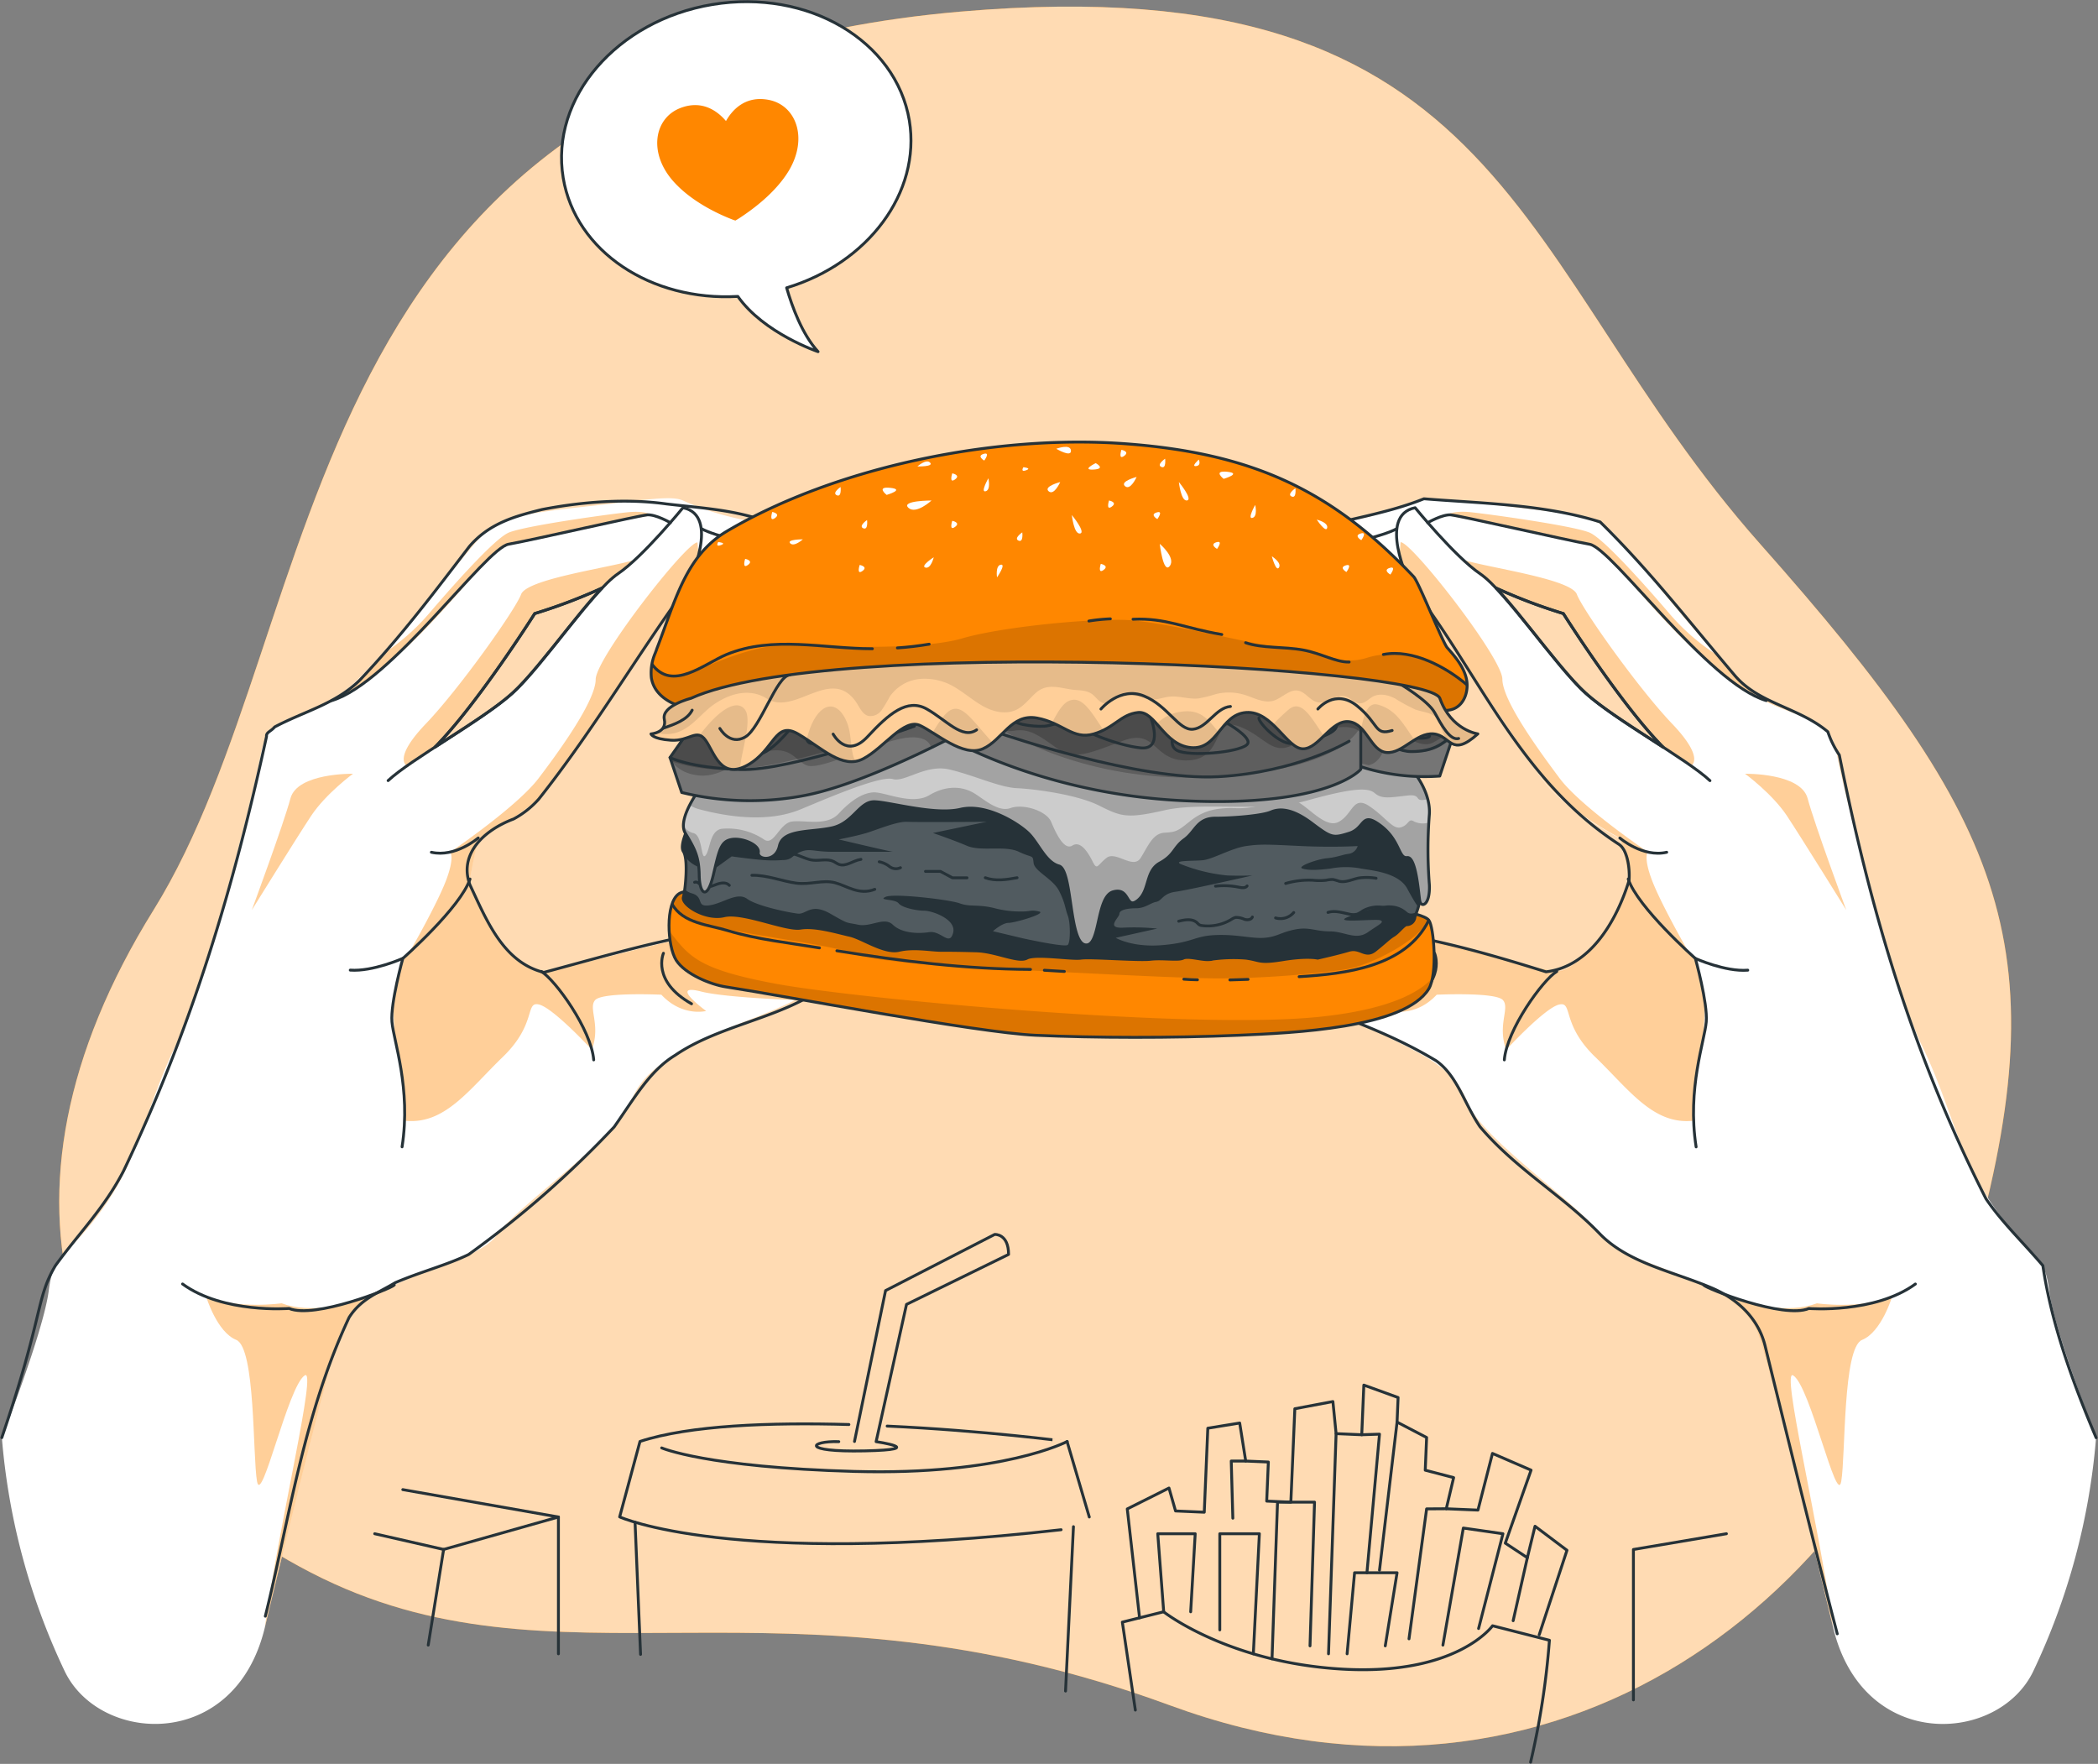 <svg xmlns="http://www.w3.org/2000/svg" xmlns:xlink="http://www.w3.org/1999/xlink" width="730.623" height="614.275" viewBox="0 0 730.623 614.275">
  <rect x="0" y="0" width="730.623" height="614.275" fill="#808080" stroke="none"/>
  <defs>
    <clipPath id="clip-path">
      <path id="Tracé_67" data-name="Tracé 67" d="M424.451,260.6c-4.636-5.919-72.354-9.643-134.446-11.915-54.366-1.993-120.538-1.437-126.72,2.7-4.806,3.245-4.064,18.313-.927,23.18s12.085,8.484,17.37,9.272c19.58,2.967,87.112,15.9,107.7,16.829s47.6,1,70.747,0c18.823-.8,57.9-2.457,66.25-16.164C427.557,279.4,426.182,262.792,424.451,260.6Z" transform="translate(-159.842 -247.569)" fill="#ff8700" stroke="#263238" stroke-linecap="round" stroke-linejoin="round" stroke-width="1"/>
    </clipPath>
    <clipPath id="clip-path-2">
      <path id="Tracé_83" data-name="Tracé 83" d="M166.7,237.93s-5.27,9.195-3.493,11.9.68,13.352,0,15.995,7.727,7.959,14.217,6.413,21.434,5.146,26.58,4.312,12.857,1.545,17.154,2.5,12.007,6.444,17.153,5.223,11.142,0,14.573,0,5.579,0,12.363.185,14.573,4.188,17.571,2.55,15.454.479,18.869,0,20.09.881,24.231.386,9.643.479,11.358-.386,6.429.7,9.009.495a54.733,54.733,0,0,1,12.811-.495c5.192.68,4.342,1.9,12.919.51s12.069-.51,12.069-.51,6.861-1.545,10.895-2.735,5.641,2.766,9.133,0,4.775-4.2,6.491-5.223,3.724-3.91,4.636-3.709a2.89,2.89,0,0,0,2.673-2.333c0-1.159,2.519-4.744,1.715-10.431s.232-23.18-4.389-28.976S216.447,211.721,166.7,237.93Z" transform="translate(-162.843 -223.393)" fill="#263238" stroke="#263238" stroke-miterlimit="10" stroke-width="1"/>
    </clipPath>
    <clipPath id="clip-path-3">
      <path id="Tracé_89" data-name="Tracé 89" d="M170.773,234.7s-10.323,12.657-7.047,18.127,4.76,8.113,4.868,14.727,2.782,8.824,4.883,0,2.627-11.853,6.429-12.487,9.72,1.932,9.272,4.512,6.058,3.616,7.34-2.272,11.158-4.636,18.436-6.305,9.442-9.133,14.588-9.071,21,4.775,30.011,2.643,20.09,4.914,23.582,8.252,5.981,10.184,10.709,11.467,3.446,26.148,9.009,27.446,3.863-16.721,9.875-18.436,4.281,6.429,8.577,3,2.565-10.23,7.727-13.043,4.713-5.409,8.577-8.19,4.327-7.418,10.787-7.418,16.288-.865,19.286-2.148,7.294-1.283,14.156,3.863,7.356,5.347,13.1,3.539,4.049-7.835,10.91-2.689,6.181,11.575,9.272,11.158,3.956,12.363,4.389,15.005,3.693,1.715,3.353-5.579a156.7,156.7,0,0,1,0-24.448c.9-13.1-16.674-36.718-70.7-39.36S198.992,206.4,170.773,234.7Z" transform="translate(-163.084 -206.14)" fill="#999" stroke="#263238" stroke-linecap="round" stroke-linejoin="round" stroke-width="1"/>
    </clipPath>
    <clipPath id="clip-path-4">
      <path id="Tracé_94" data-name="Tracé 94" d="M356.177,219.5l-.247.711-4.636,13.908a73.157,73.157,0,0,1-39.948-8.53c-15.639-8.515-9.89-16.69-6.491-19.966a14.5,14.5,0,0,1,1.777-1.545Z" transform="translate(-300.958 -204.08)" fill="#757575" stroke="#263238" stroke-linecap="round" stroke-linejoin="round" stroke-width="1"/>
    </clipPath>
    <clipPath id="clip-path-5">
      <path id="Tracé_99" data-name="Tracé 99" d="M266.829,213.748s-36.007,20.09-59.6,24.726a100.743,100.743,0,0,1-43.085-.989l-3.616-10.818-.464-1.36,8.144-11.575c29.733-7.835,62.726-5.44,82.028-2.828C260.416,212.295,266.829,213.748,266.829,213.748Z" transform="translate(-160.06 -208.399)" fill="#757575" stroke="#263238" stroke-linecap="round" stroke-linejoin="round" stroke-width="1"/>
    </clipPath>
    <clipPath id="clip-path-6">
      <path id="Tracé_104" data-name="Tracé 104" d="M367.332,209.376v21s-11.158,13.429-62.17,10.91-84.052-23.18-84.052-23.18A112.2,112.2,0,0,1,236.8,213.24C287.221,201.139,367.332,209.376,367.332,209.376Z" transform="translate(-221.11 -206.638)" fill="#757575" stroke="#263238" stroke-linecap="round" stroke-linejoin="round" stroke-width="1"/>
    </clipPath>
    <clipPath id="clip-path-7">
      <path id="Tracé_164" data-name="Tracé 164" d="M157.742,220.355c6.413-16.458,9.952-32.545,24.556-41.122,37.908-22.33,93.2-33.658,137.97-30.444s72.4,16.056,101.113,46.361c1.715,1.808,10.045,22.825,11.683,24.726,2.751,3.091,5.579,6.46,6.6,10.508s-.4,9.04-4.234,10.709c-2.534,1.1-5.455.525-8.175,0-62.077-12.7-126.287-8.917-189.291-2.272-20.507,2.163-41.091,4.636-61.66,3.415-8.5-.51-18.977-3.431-20.4-11.822a17.2,17.2,0,0,1,1.36-8.716C157.418,221.205,157.649,220.788,157.742,220.355Z" transform="translate(-155.809 -148.252)" fill="#ff8700" stroke="#263238" stroke-linecap="round" stroke-linejoin="round" stroke-width="1"/>
    </clipPath>
    <clipPath id="clip-path-8">
      <path id="Tracé_182" data-name="Tracé 182" d="M169.688,210.469s-10.308,2.581-9.272,7.294-4.636,5.1-4.636,5.1.433,1.762,6.97,2.194,8.932-4.3,12.023,0S180,238.966,189.438,233.7s9.427-15.577,17.571-10.818,15.454,12.471,22.732,8.608,14.156-14.156,19.719-11.575,15.006,11.142,21.867,8.144,9.875-12.363,18.869-10.725,12.44,7.65,19.734,5.548,9.427-6.831,15.454-7.48,8.994,11.374,18.436,12.224S354,216.048,363.059,215.4s14.2,12.656,19.781,12.656,9.921-10.292,16.1-9.442,7.48,10.292,13.043,10.725,10.292-6.985,16.3-6.49,6,8.515,15.454,0c0,0-9.272-1.221-13.228-12.363S217.718,188.649,169.688,210.469Z" transform="translate(-155.78 -197.805)" fill="#ff8700" stroke="#263238" stroke-linecap="round" stroke-linejoin="round" stroke-width="1"/>
    </clipPath>
  </defs>
  <g id="Hamburger-bro" transform="translate(-26.856 27.572)">
    <g id="freepik--background-simple--inject-39" transform="translate(47.475 -25.274)">
      <path id="Tracé_1" data-name="Tracé 1" d="M336.452,51.851c191.625-16.5,192,88.086,278.366,185.443S719.655,378.9,687.11,491.2,544.828,691.537,409.1,641.653s-213.476-1.932-299.074-46.206S-7.422,465.559,55.289,364.709,100.089,72.2,336.452,51.851Z" transform="translate(-22.422 -50.12)" fill="#ff8700"/>
      <path id="Tracé_2" data-name="Tracé 2" d="M336.452,51.851c191.625-16.5,192,88.086,278.366,185.443S719.655,378.9,687.11,491.2,544.828,691.537,409.1,641.653s-213.476-1.932-299.074-46.206S-7.422,465.559,55.289,364.709,100.089,72.2,336.452,51.851Z" transform="translate(-22.422 -50.12)" fill="#fff" opacity="0.7"/>
    </g>
    <g id="freepik--french-fries--inject-39" transform="translate(157.347 402.309)">
      <path id="Tracé_3" data-name="Tracé 3" d="M228.553,369.73c-27.245-.773-55.478.232-72.756,5.9L148.72,401.9s38.279,17.6,153.733,4.466" transform="translate(-63.416 -303.525)" fill="none" stroke="#263238" stroke-linecap="round" stroke-linejoin="round" stroke-width="1"/>
      <path id="Tracé_4" data-name="Tracé 4" d="M279.391,401.664l-7.727-26.271S242.673,371.545,209,370" transform="translate(-30.542 -303.254)" fill="none" stroke="#263238" stroke-linecap="round" stroke-linejoin="round" stroke-width="1"/>
      <line id="Ligne_1" data-name="Ligne 1" x1="2.751" y2="57.24" transform="translate(240.582 101.78)" fill="none" stroke="#263238" stroke-linecap="round" stroke-linejoin="round" stroke-width="1"/>
      <line id="Ligne_2" data-name="Ligne 2" x2="1.916" y2="45.974" transform="translate(90.666 100.281)" fill="none" stroke="#263238" stroke-linecap="round" stroke-linejoin="round" stroke-width="1"/>
      <path id="Tracé_5" data-name="Tracé 5" d="M299.405,373.47s-22.331,11.868-74.069,10.431-67.146-8.19-67.146-8.19" transform="translate(-58.251 -301.361)" fill="none" stroke="#263238" stroke-linecap="round" stroke-linejoin="round" stroke-width="1"/>
      <path id="Tracé_6" data-name="Tracé 6" d="M206.326,398.917l10.818-52.542,38.016-19.564s4.822-.325,4.822,6.97l-35.543,17.4-10.586,47.8s18.544,2.735-3.972,3.214-19.116-3.539-9.025-3.214" transform="translate(-39.242 -326.809)" fill="none" stroke="#263238" stroke-linecap="round" stroke-linejoin="round" stroke-width="1"/>
      <path id="Tracé_7" data-name="Tracé 7" d="M266.528,446.08,262,415.451l14.372-3.6s22.408,17.694,62.324,19.966,52.233-15.1,52.233-15.1l19.8,5.053a275.074,275.074,0,0,1-6.552,42.451" transform="translate(-1.638 -280.43)" fill="none" stroke="#263238" stroke-linecap="round" stroke-linejoin="round" stroke-width="1"/>
      <path id="Tracé_8" data-name="Tracé 8" d="M267.391,441.814l-4.281-37.923,14.526-7.279,2.287,7.99,10,.433,1.236-29.254,11.1-1.808,2.1,13.244,7.881.34-.572,13.615,8.407.355L321.463,369l13.259-2.5,1.113,11.173,8.932.386.726-17.293,11.93,4.327-.355,8.561,10.292,5.362-.479,11.389,9.89,2.581-2.565,10.848,11.034.464,5.053-19.734,13.445,5.826-8.979,25.421,7.68,5.069,2.673-10.957,11.127,8.376-9.674,29.439" transform="translate(-1.032 -308.293)" fill="none" stroke="#263238" stroke-linecap="round" stroke-linejoin="round" stroke-width="1"/>
      <line id="Ligne_3" data-name="Ligne 3" x1="6.12" y2="51.6" transform="translate(349.916 65.34)" fill="none" stroke="#263238" stroke-linecap="round" stroke-linejoin="round" stroke-width="1"/>
      <path id="Tracé_9" data-name="Tracé 9" d="M326.6,433.924l6.135-45.248,6.846-.046" transform="translate(33.593 -293.094)" fill="none" stroke="#263238" stroke-linecap="round" stroke-linejoin="round" stroke-width="1"/>
      <line id="Ligne_4" data-name="Ligne 4" x1="2.643" y2="76.681" transform="translate(332.16 69.373)" fill="none" stroke="#263238" stroke-linecap="round" stroke-linejoin="round" stroke-width="1"/>
      <path id="Tracé_10" data-name="Tracé 10" d="M295.643,436.077l2.1-41.817H283.96v33.488" transform="translate(10.339 -290.023)" fill="none" stroke="#263238" stroke-linecap="round" stroke-linejoin="round" stroke-width="1"/>
      <path id="Tracé_11" data-name="Tracé 11" d="M272.051,421.443,269.98,394.26h13.043l-1.576,27.183" transform="translate(2.714 -290.023)" fill="none" stroke="#263238" stroke-linecap="round" stroke-linejoin="round" stroke-width="1"/>
      <path id="Tracé_12" data-name="Tracé 12" d="M291.578,377.88H286.54l.556,19.9" transform="translate(11.746 -298.956)" fill="none" stroke="#263238" stroke-linecap="round" stroke-linejoin="round" stroke-width="1"/>
      <path id="Tracé_13" data-name="Tracé 13" d="M308.958,437.194l1.576-50.054H297.646l-1.916,54.567" transform="translate(16.758 -293.906)" fill="none" stroke="#263238" stroke-linecap="round" stroke-linejoin="round" stroke-width="1"/>
      <path id="Tracé_14" data-name="Tracé 14" d="M334.24,433.747l7.109-40.767,13.8,1.978-8.484,33.009" transform="translate(37.759 -290.721)" fill="none" stroke="#263238" stroke-linecap="round" stroke-linejoin="round" stroke-width="1"/>
      <line id="Ligne_5" data-name="Ligne 5" y1="21.944" x2="4.945" transform="translate(396.462 112.582)" fill="none" stroke="#263238" stroke-linecap="round" stroke-linejoin="round" stroke-width="1"/>
      <path id="Tracé_15" data-name="Tracé 15" d="M315.95,372.021l6.181-.2-4.373,48.262" transform="translate(27.785 -302.261)" fill="none" stroke="#263238" stroke-linecap="round" stroke-linejoin="round" stroke-width="1"/>
      <path id="Tracé_16" data-name="Tracé 16" d="M312.65,431.284l2.6-28.234h14.8l-4.111,25.468" transform="translate(25.985 -285.23)" fill="none" stroke="#263238" stroke-linecap="round" stroke-linejoin="round" stroke-width="1"/>
      <path id="Tracé_17" data-name="Tracé 17" d="M377.17,452.118V399.746l32.391-5.486" transform="translate(61.172 -290.023)" fill="none" stroke="#263238" stroke-linecap="round" stroke-linejoin="round" stroke-width="1"/>
      <path id="Tracé_18" data-name="Tracé 18" d="M154.046,441.5V393.855l-54.2-9.535" transform="translate(-90.068 -295.444)" fill="none" stroke="#263238" stroke-linecap="round" stroke-linejoin="round" stroke-width="1"/>
      <path id="Tracé_19" data-name="Tracé 19" d="M150.921,390.49l-39.978,11.3L105.58,435.1" transform="translate(-86.943 -292.079)" fill="none" stroke="#263238" stroke-linecap="round" stroke-linejoin="round" stroke-width="1"/>
      <line id="Ligne_6" data-name="Ligne 6" x1="23.999" y1="5.471" transform="translate(0 104.237)" fill="none" stroke="#263238" stroke-linecap="round" stroke-linejoin="round" stroke-width="1"/>
    </g>
    <g id="freepik--Speech-bubble--inject-39" transform="translate(222.406 -26.99)">
      <path id="Tracé_20" data-name="Tracé 20" d="M256.746,90.41c-4.636-27.817-35.327-45.928-68.6-40.411s-56.576,32.561-51.94,60.393c4.25,25.653,30.66,43.007,60.81,41.261,9.087,12.888,27.94,19.24,27.94,19.24-5.532-6.011-9.04-15.67-10.941-22.238C242.25,140.171,260.856,115.6,256.746,90.41Z" transform="translate(-135.62 -49.01)" fill="#fff" stroke="#263238" stroke-linecap="round" stroke-linejoin="round" stroke-width="1"/>
      <path id="Tracé_21" data-name="Tracé 21" d="M196.227,71.29c-8.561-1.777-13.136,3.817-15.1,7.325-2.6-3.091-8.129-7.727-16.211-4.4-8.778,3.632-10.818,15.454-2.256,25.236,6.181,7.047,15.454,11.389,20.2,13.259a16.065,16.065,0,0,0,1.545.556c.371-.216.85-.495,1.36-.819,4.25-2.782,12.579-8.7,17.339-16.69C209.749,84.457,205.514,73.237,196.227,71.29Z" transform="translate(-123.857 -37.044)" fill="#ff8700"/>
    </g>
    <g id="freepik--Right-hand--inject-39" transform="translate(458.448 146.067)">
      <path id="Tracé_22" data-name="Tracé 22" d="M288.609,315.014c1.545,8.592,11.281,15.454,21.759,20.6,10.818,5.347,22.361,8.994,26.379,11.142,13.908,7.449,25.993,11.621,30.907,24.417S406.4,406.453,414.4,417.61c3.8,5.285,14.6,8.716,25.7,13.058a108.577,108.577,0,0,1,15.624,7.232h0c6.073,3.616,10.972,8.067,13.151,14.016,3.724,10.246,15.454,57.8,26.163,102.257,10.416,43.347,57.611,40.488,69.7,15.16A232.854,232.854,0,0,0,586.6,488.017s-14.5-36.965-16.319-51.213-6.537-10.941-19.193-29.053-14.959-35.373-25.143-56.3-27.09-87.56-29.671-101.731c-2.009-11.158-9.272-11.5-18.7-15.454l-.263-.093a47.116,47.116,0,0,1-7.727-4.126c-3.786-2.55-9.272-8.036-15.222-14.65h0c-14.573-16.164-32.19-39-36.115-42.575-5.532-5.038-12.8-6.506-36.131-9.056-18.544-2.04-28.481-3.879-32.715-1.978-17.524,7.912-32.453,7.588-37.413,10.818a3.2,3.2,0,0,0-1.545,3.632c2.241,11.42,36.934,13.908,36.934,13.908s36.7,54.088,46.114,68.2c6.97,10.354,27.276,20.986,27.276,20.986,1.654,7.2,2.936,14.295,2.936,14.295-1.545,9.5-16.767,32.793-24.88,32.174s-45.835-12.007-63.483-14.186S287.589,309.08,288.609,315.014Zm120.245-86.247c-8.5-7.727-21.836-26.75-31.2-36.625h0A190.856,190.856,0,0,0,401.034,201s19.873,31.494,34.74,46.531c-3.013-1.947-6.181-3.972-9.272-6h-.093A155.039,155.039,0,0,1,408.853,228.767Z" transform="translate(-288.241 -160.994)" fill="#fff"/>
      <path id="Tracé_23" data-name="Tracé 23" d="M288.609,311.059c1.545,8.592,11.281,15.454,21.759,20.6,13.429-.51,27.353-1.545,32.793-2.967,11.575-2.967-1.777,6.784-1.777,6.784s8.3,2.148,15.593-5.672c0,0,20.522-.974,23.057,1.87s-2.04,8.592,1.144,17.293c0,0,13.336-14.465,18.359-15.716s.68,6.676,12.626,18.22,20.306,23.814,34.322,22.207a78.956,78.956,0,0,1,.912-15.763c1.36-7.727,3.493-15.964,2.612-27.909s-5.687-15.685-5.687-15.685-9.04-15.747-12.27-24.108S430.5,280.12,430.5,280.12s-23.273-15.732-30.737-25.715-19.889-27.09-19.92-34.508-31.788-48-35.435-47.674l-.495,6.073a18.73,18.73,0,0,1-10.972-2.72,13.151,13.151,0,0,0-9.38-2.287l15.021-4.018c-2.6.618-12.363,2.843-15.577,1.545-2.874-1.174-7.34-3.369-10.957-2.272a3.2,3.2,0,0,0-1.545,3.632c2.241,11.42,36.934,13.908,36.934,13.908s36.7,54.088,46.114,68.2c6.97,10.354,27.276,20.986,27.276,20.986,1.654,7.2,2.936,14.295,2.936,14.295-1.545,9.5-16.767,32.793-24.88,32.174S353.05,309.73,335.4,307.551,287.589,305.124,288.609,311.059Z" transform="translate(-288.241 -157.039)" fill="#ff8700" opacity="0.4"/>
      <path id="Tracé_24" data-name="Tracé 24" d="M338.78,174.77a138.388,138.388,0,0,0,11.5,9.859h0a190.846,190.846,0,0,0,23.381,8.855s19.873,31.494,34.74,46.531c-3.013-1.947-6.181-3.972-9.272-6a61.366,61.366,0,0,0,6.537,4.636c6.32,3.662,12.517,7.866,12.517,7.866s5.084-2.411-6.6-14.635-31.139-39.623-33.163-45.063S346.955,177.474,338.78,174.77Z" transform="translate(-260.866 -153.482)" fill="#ff8700" opacity="0.4"/>
      <path id="Tracé_25" data-name="Tracé 25" d="M335,165.165s44.29,8.036,51.646,10.818,33.7,44.645,65.431,56.545a47.12,47.12,0,0,1-7.727-4.126c-3.786-2.55-9.272-8.036-15.222-14.65h0a74.828,74.828,0,0,1-16.721-14.681c-9.952-11.606-22.454-25.344-27.183-27.708s-35.219-6.583-41.725-7.248S335,165.165,335,165.165Z" transform="translate(-262.927 -159.377)" fill="#ff8700" opacity="0.4"/>
      <path id="Tracé_26" data-name="Tracé 26" d="M402.33,223s19.41-.355,21.79,8.592,13.46,38.881,13.46,38.881-15.562-25.1-20.661-32.808S402.33,223,402.33,223Z" transform="translate(-226.208 -127.18)" fill="#ff8700" opacity="0.4"/>
      <path id="Tracé_27" data-name="Tracé 27" d="M396.75,340.19c6.073,3.616,10.972,8.067,13.151,14.017,3.724,10.246,15.454,57.8,26.163,102.256-5.146-37.259-18.3-90.682-13.908-87.838,5.888,3.724,15.16,45.774,16.705,36.919s.495-46.577,7.263-49.3,10.447-15.052,10.447-15.052c-11.157,4.5-26.178,2.318-26.178,2.318C420.317,347.283,406.98,344.053,396.75,340.19Z" transform="translate(-229.251 -63.268)" fill="#ff8700" opacity="0.4"/>
      <path id="Tracé_28" data-name="Tracé 28" d="M377.442,217.775c-8.515-7.727-21.851-26.75-31.232-36.625a189.233,189.233,0,0,0,23.443,8.886s19.873,31.495,34.74,46.531C394.657,230.246,383.53,223.292,377.442,217.775Z" transform="translate(-256.814 -150.002)" fill="none" stroke="#263238" stroke-linecap="round" stroke-linejoin="round" stroke-width="1"/>
      <path id="Tracé_29" data-name="Tracé 29" d="M586.737,488.013c-7.943-18.745-15.562-39.515-18.544-59.914-7.078-8.33-14.279-15.114-19.811-23.3-25.406-50.116-40.025-99.367-51.074-154.536a33.783,33.783,0,0,1-4-8.082c-10.153-8.561-24.015-9.689-32.453-19.672-15.577-18.328-29.609-36.517-46.84-53.408-19.657-6.181-41.338-6.444-61.366-8.067-12.827,5.162-26.936,7.124-39.623,10.818-4.883,2.7-.757,9.272,2.194,11.034,10.539,3.941,21.079,7.9,31.974,7.232,23.953,29.841,37.908,68.181,73.25,91.176,2.952,1.793,4,8.082,3.632,12.7-4.2,13.615-13.275,29.934-28.929,31.773-33.272-10.447-66.651-19.348-102.7-14.511-3.2,1.283-4.868,2.7-3.709,7.449,4,8.082,12.873,13.445,20.322,17.154,16.566,5.981,33.148,11.977,47.906,20.924,7.325,5.239,9.659,14.743,15.206,22.933,12.734,14.99,29.053,24.061,41.926,37.506,10.029,10.107,25.313,12.888,38.8,18.637,8.994,3.833,16.2,10.617,18.544,20.09,8.16,33.225,16.334,66.451,25.143,100.356" transform="translate(-288.362 -160.975)" fill="none" stroke="#263238" stroke-linecap="round" stroke-linejoin="round" stroke-width="1"/>
      <path id="Tracé_30" data-name="Tracé 30" d="M328.178,188.888s-11.142-23.18,2.086-25.838c0,0,13.908,17.092,22.655,23.01s26.364,32.205,36.749,41.586,35.281,22.949,43.27,30.444" transform="translate(-269.04 -159.873)" fill="none" stroke="#263238" stroke-linecap="round" stroke-linejoin="round" stroke-width="1"/>
      <path id="Tracé_31" data-name="Tracé 31" d="M346.21,181.15a189.228,189.228,0,0,0,23.443,8.886s19.873,31.494,34.74,46.531" transform="translate(-256.814 -150.002)" fill="none" stroke="#263238" stroke-linecap="round" stroke-linejoin="round" stroke-width="1"/>
      <path id="Tracé_32" data-name="Tracé 32" d="M374.11,237.48s7.99,6.892,16.319,4.961" transform="translate(-241.598 -119.282)" fill="none" stroke="#263238" stroke-linecap="round" stroke-linejoin="round" stroke-width="1"/>
      <path id="Tracé_33" data-name="Tracé 33" d="M376,246.72c3.276,9.921,23.381,27.662,23.381,27.662s4.327,15.454,3.786,22.083-6.707,23.18-3.523,43.533" transform="translate(-240.567 -114.243)" fill="none" stroke="#263238" stroke-linecap="round" stroke-linejoin="round" stroke-width="1"/>
      <path id="Tracé_34" data-name="Tracé 34" d="M391.14,264.62s10.4,4.713,18.235,4.08" transform="translate(-232.31 -104.481)" fill="none" stroke="#263238" stroke-linecap="round" stroke-linejoin="round" stroke-width="1"/>
      <path id="Tracé_35" data-name="Tracé 35" d="M393,338.345c.9,1.19,27.816,11.9,36.641,8.16,0,0,22.871,1.854,37.089-8.515" transform="translate(-231.296 -64.468)" fill="none" stroke="#263238" stroke-linecap="round" stroke-linejoin="round" stroke-width="1"/>
      <path id="Tracé_36" data-name="Tracé 36" d="M331,185.681s-19.518-2.024-19.827-12.069c0,0,15.067-3.245,19.58-5.841" transform="translate(-275.923 -157.299)" fill="none" stroke="#263238" stroke-linecap="round" stroke-linejoin="round" stroke-width="1"/>
      <path id="Tracé_37" data-name="Tracé 37" d="M330.82,167.384s5.084-2.952,8.036-2.72,40.38,8.839,48.323,10.23,41.138,48.432,61.521,54.443" transform="translate(-265.207 -159)" fill="none" stroke="#263238" stroke-linecap="round" stroke-linejoin="round" stroke-width="1"/>
      <path id="Tracé_38" data-name="Tracé 38" d="M366.346,267.55c-4.868,2.921-17.416,20.291-18.266,30.8" transform="translate(-255.794 -102.883)" fill="none" stroke="#263238" stroke-linecap="round" stroke-linejoin="round" stroke-width="1"/>
      <path id="Tracé_39" data-name="Tracé 39" d="M335.812,263.45s4.281,9.7-9.782,17.617" transform="translate(-267.819 -105.119)" fill="none" stroke="#263238" stroke-linecap="round" stroke-linejoin="round" stroke-width="1"/>
    </g>
    <g id="freepik--Left-hand--inject-39" transform="translate(27.49 145.932)">
      <path id="Tracé_40" data-name="Tracé 40" d="M260.807,311.522c-17.633,2.179-55.355,13.568-63.468,14.171s-23.366-22.67-24.88-32.174c0,0,1.283-7.093,2.936-14.279,0,0,20.306-10.632,27.26-21,9.427-14.047,46.129-68.181,46.129-68.181s34.709-2.426,36.95-13.908a3.214,3.214,0,0,0-1.638-3.632c-4.93-3.091-19.889-2.843-37.413-10.818-4.234-1.916-14.2,0-32.7,1.978-23.35,2.55-30.614,4.018-36.146,9.056-3.925,3.554-21.542,26.395-36.115,42.559h0c-5.981,6.614-11.451,12.1-15.237,14.65a47.12,47.12,0,0,1-7.727,4.126l-.263.093c-9.4,3.987-16.69,4.327-18.7,15.454-2.581,14.171-19.472,80.822-29.686,101.731s-12.44,38.418-25.1,56.452-17.37,14.8-19.178,29.037S9.5,488.049,9.5,488.049a232.763,232.763,0,0,0,21.867,81.317c12.085,25.328,59.265,28.2,69.7-15.145,10.678-44.46,22.439-92.011,26.178-102.257,2.164-5.95,7.078-10.4,13.136-14h0a109.558,109.558,0,0,1,15.639-7.232c11.1-4.327,21.9-7.727,25.684-13.043,8.02-11.157,41.864-33.642,46.763-46.438s17-17,30.907-24.417c4-2.148,15.562-5.8,26.364-11.142,10.478-5.192,20.26-11.992,21.759-20.6C308.527,309.127,278.455,309.313,260.807,311.522ZM169.63,241.548h-.093c-3.091,2.04-6.181,4.064-9.272,6.011,14.866-15.052,34.74-46.531,34.74-46.531a187.925,187.925,0,0,0,23.4-8.87h0c-9.38,9.875-22.7,28.929-31.216,36.61a156.873,156.873,0,0,1-17.509,12.78Z" transform="translate(-9.485 -160.907)" fill="#fff"/>
      <path id="Tracé_41" data-name="Tracé 41" d="M259.381,311.026c-1.545,8.608-11.281,15.454-21.759,20.6-13.414-.495-27.353-1.545-32.777-2.967-11.59-2.967,1.777,6.784,1.777,6.784s-8.314,2.148-15.593-5.672c0,0-20.538-.974-23.057,1.87s2.04,8.592-1.159,17.277c0,0-13.336-14.449-18.343-15.716s-.7,6.676-12.641,18.22-20.306,23.814-34.322,22.222a79.122,79.122,0,0,0-.912-15.732c-1.36-7.727-3.493-15.964-2.612-27.909s5.7-15.685,5.7-15.685,9.04-15.747,12.27-24.108,1.545-10.076,1.545-10.076,23.18-15.747,30.737-25.684,19.889-27.075,19.92-34.492,31.788-48.014,35.451-47.69l.479,6.089a18.776,18.776,0,0,0,10.988-2.72,13.136,13.136,0,0,1,9.38-2.287l-15.021-4.018c2.581.618,12.363,2.843,15.577,1.545,2.859-1.174,7.34-3.369,10.941-2.272a3.214,3.214,0,0,1,1.638,3.632c-2.241,11.436-36.95,13.908-36.95,13.908s-36.7,54.088-46.129,68.181c-6.954,10.369-27.26,21-27.26,21-1.654,7.186-2.936,14.279-2.936,14.279,1.545,9.5,16.752,32.808,24.88,32.174s45.835-11.992,63.468-14.171S260.385,305.092,259.381,311.026Z" transform="translate(38.658 -156.872)" fill="#ff8700" opacity="0.4"/>
      <path id="Tracé_42" data-name="Tracé 42" d="M180.621,174.77a143.83,143.83,0,0,1-11.5,9.859h0a187.925,187.925,0,0,1-23.4,8.87s-19.92,31.494-34.786,46.531c3.091-1.947,6.181-3.972,9.272-6.011a59.179,59.179,0,0,1-6.537,4.636c-6.321,3.662-12.517,7.866-12.517,7.866s-5.084-2.411,6.6-14.619,31.154-39.639,33.179-45.078S172.431,177.459,180.621,174.77Z" transform="translate(39.902 -153.347)" fill="#ff8700" opacity="0.4"/>
      <path id="Tracé_43" data-name="Tracé 43" d="M197.317,165.158s-44.275,8.02-51.631,10.818-33.72,44.645-65.446,56.545a47.122,47.122,0,0,0,7.727-4.126c3.786-2.55,9.272-8.036,15.237-14.65h0a75.46,75.46,0,0,0,16.736-14.665c9.937-11.621,22.439-25.359,27.183-27.724s35.2-6.583,41.725-7.232S197.317,165.158,197.317,165.158Z" transform="translate(29.094 -159.235)" fill="#ff8700" opacity="0.4"/>
      <path id="Tracé_44" data-name="Tracé 44" d="M101.054,223s-19.394-.355-21.774,8.592-13.46,38.881-13.46,38.881,15.562-25.1,20.661-32.808S101.054,223,101.054,223Z" transform="translate(21.23 -127.045)" fill="#ff8700" opacity="0.4"/>
      <path id="Tracé_45" data-name="Tracé 45" d="M115.268,340.19c-6.058,3.6-10.972,8.051-13.136,14-3.74,10.246-15.454,57.8-26.178,102.256,5.146-37.259,18.3-90.682,13.908-87.838-5.8,3.74-15.067,45.774-16.613,36.9S72.755,358.951,66,356.231,55.54,341.179,55.54,341.179c11.173,4.5,26.271,2.318,26.271,2.318C91.794,347.268,105.038,344.038,115.268,340.19Z" transform="translate(15.624 -63.134)" fill="#ff8700" opacity="0.4"/>
      <path id="Tracé_46" data-name="Tracé 46" d="M107.1,236.551c14.866-15.036,34.74-46.515,34.74-46.515a191.955,191.955,0,0,0,23.443-8.886c-9.38,9.875-22.717,28.929-31.232,36.625C127.962,223.277,116.836,230.231,107.1,236.551Z" transform="translate(43.743 -149.868)" fill="none" stroke="#263238" stroke-linecap="round" stroke-linejoin="round" stroke-width="1"/>
      <path id="Tracé_47" data-name="Tracé 47" d="M101.254,549.873c8.453-34.106,13.29-70.159,29.161-104,4.126-6.537,10.168-8.577,16.087-12.147,8.994-3.833,18.112-6.181,25.56-9.813A350.442,350.442,0,0,0,222.734,379.5c6.954-9.859,12.363-19.6,21.249-24.973,20.569-14.063,51.615-13.46,63.622-37.691,1.159-4.744-5.131-5.78-8.329-7.078-35.93-3.307-67.656,7.016-101.036,15.917-14.248-3.508-20.09-18.544-25.73-30.49-3.941-10.524,4.636-18.977,15.206-22.933a32.251,32.251,0,0,0,8.747-6.908c19.7-24.849,34.647-50.858,52.8-75.584,12.363-.989,22.98-3.4,33.4-8.886,2.952-1.793,4.126-6.537,2.457-7.959-14.6-8.129-28.589-8.546-44.244-10.385-14.109-1.963-29.516-.711-43.27,1.947-9.118,2.287-18.235,4.636-25.313,12.9-12.626,16.52-23.829,31.371-38.109,46.484-8.623,8.453-19.286,10.818-29.686,16.35-1.422,1.669-2.967,1.793-2.828,3.323C90.359,295.615,75.74,344.865,51.864,394.858c-6.707,12.935-15.33,21.388-23.69,32.916-6.83,11.4-4.126,17.154-18.683,59.914" transform="translate(-9.49 -160.546)" fill="none" stroke="#263238" stroke-linecap="round" stroke-linejoin="round" stroke-width="1"/>
      <path id="Tracé_48" data-name="Tracé 48" d="M201.3,188.888s11.142-23.18-2.086-25.838c0,0-13.908,17.092-22.64,22.995s-26.379,32.221-36.764,41.6-35.281,22.933-43.27,30.428" transform="translate(37.984 -159.739)" fill="none" stroke="#263238" stroke-linecap="round" stroke-linejoin="round" stroke-width="1"/>
      <path id="Tracé_49" data-name="Tracé 49" d="M165.283,181.15a191.972,191.972,0,0,1-23.443,8.886s-19.873,31.479-34.74,46.515" transform="translate(43.743 -149.868)" fill="none" stroke="#263238" stroke-linecap="round" stroke-linejoin="round" stroke-width="1"/>
      <path id="Tracé_50" data-name="Tracé 50" d="M122.609,237.47s-7.99,6.892-16.319,4.976" transform="translate(43.301 -119.153)" fill="none" stroke="#263238" stroke-linecap="round" stroke-linejoin="round" stroke-width="1"/>
      <path id="Tracé_51" data-name="Tracé 51" d="M124.609,246.72c-3.292,9.921-23.4,27.662-23.4,27.662s-4.327,15.454-3.786,22.068,6.707,23.18,3.523,43.533" transform="translate(38.442 -114.108)" fill="none" stroke="#263238" stroke-linecap="round" stroke-linejoin="round" stroke-width="1"/>
      <path id="Tracé_52" data-name="Tracé 52" d="M106.245,264.62s-10.385,4.636-18.235,4.064" transform="translate(33.332 -104.347)" fill="none" stroke="#263238" stroke-linecap="round" stroke-linejoin="round" stroke-width="1"/>
      <path id="Tracé_53" data-name="Tracé 53" d="M123.949,338.335c-.9,1.19-27.816,11.9-36.641,8.16,0,0-22.871,1.854-37.089-8.515" transform="translate(12.723 -64.339)" fill="none" stroke="#263238" stroke-linecap="round" stroke-linejoin="round" stroke-width="1"/>
      <path id="Tracé_54" data-name="Tracé 54" d="M167,185.681s19.518-2.024,19.812-12.069c0,0-15.067-3.245-19.564-5.841" transform="translate(76.41 -157.165)" fill="none" stroke="#263238" stroke-linecap="round" stroke-linejoin="round" stroke-width="1"/>
      <path id="Tracé_55" data-name="Tracé 55" d="M201.74,167.384s-5.084-2.952-8.036-2.72S153.339,173.5,145.4,174.879s-41.153,48.432-61.536,54.443" transform="translate(31.068 -158.865)" fill="none" stroke="#263238" stroke-linecap="round" stroke-linejoin="round" stroke-width="1"/>
      <path id="Tracé_56" data-name="Tracé 56" d="M131.05,267.55c4.883,2.905,17.416,20.275,18.266,30.8" transform="translate(56.804 -102.749)" fill="none" stroke="#263238" stroke-linecap="round" stroke-linejoin="round" stroke-width="1"/>
      <path id="Tracé_57" data-name="Tracé 57" d="M158.8,263.45s-4.265,9.7,9.782,17.6" transform="translate(71.608 -104.985)" fill="none" stroke="#263238" stroke-linecap="round" stroke-linejoin="round" stroke-width="1"/>
    </g>
    <g id="freepik--Burger--inject-39" transform="translate(253.561 126.375)">
      <path id="Tracé_58" data-name="Tracé 58" d="M424.451,260.6c-4.636-5.919-72.354-9.643-134.446-11.915-54.366-1.993-120.538-1.437-126.72,2.7-4.806,3.245-4.064,18.313-.927,23.18s12.085,8.484,17.37,9.272c19.58,2.967,87.112,15.9,107.7,16.829s47.6,1,70.747,0c18.823-.8,57.9-2.457,66.25-16.164C427.557,279.4,426.182,262.792,424.451,260.6Z" transform="translate(-153.565 -94.088)" fill="#ff8700"/>
      <g id="Groupe_1" data-name="Groupe 1" transform="translate(6.278 153.481)" clip-path="url(#clip-path)">
        <path id="Tracé_59" data-name="Tracé 59" d="M160.54,254.952a7.063,7.063,0,0,1,2.4-3.57c6.181-4.172,72.369-4.636,126.72-2.72,62.046,2.272,129.81,5.981,134.446,11.915-4.173,7.4-20.275,15.747-29.285,17.2a341.329,341.329,0,0,1-43.409,3.091c-14.156,0-54.088-2.241-73-3.091s-46.948-2.426-55.633-5.8-43.749-6.923-55-11.42a13.6,13.6,0,0,1-7.232-5.61Z" transform="translate(-159.462 -247.564)" fill="rgba(0,0,0,0.7)" opacity="0.2"/>
        <path id="Tracé_60" data-name="Tracé 60" d="M425.7,274.77a11.742,11.742,0,0,1-1.283,3.8c-8.345,13.707-47.412,15.361-66.25,16.18-23.18.989-50.162.927-70.747,0s-88.086-13.908-107.7-16.844c-5.285-.8-14.186-4.342-17.37-9.272A23.181,23.181,0,0,1,159.9,258.42c6.892,8.839,9.751,13.305,37.089,18.39,27.662,5.161,144.089,16.087,188.75,11.575C410.527,285.912,421.221,279.777,425.7,274.77Z" transform="translate(-159.811 -241.652)" fill="rgba(0,0,0,0.7)" opacity="0.2"/>
        <path id="Tracé_61" data-name="Tracé 61" d="M244.42,267.28c2.318.155,4.636.294,6.97.417" transform="translate(-113.717 -236.82)" fill="none" stroke="#263238" stroke-linecap="round" stroke-linejoin="round" stroke-width="1"/>
        <path id="Tracé_62" data-name="Tracé 62" d="M197.67,262.89c22.315,3.6,44.815,6.4,67.424,6.491" transform="translate(-139.212 -239.214)" fill="none" stroke="#263238" stroke-linecap="round" stroke-linejoin="round" stroke-width="1"/>
        <path id="Tracé_63" data-name="Tracé 63" d="M160.54,252.35c3.632,6.753,12.888,7.263,19.41,9.272,10.215,3.091,21.341,4.25,31.9,6.011" transform="translate(-159.462 -244.962)" fill="none" stroke="#263238" stroke-linecap="round" stroke-linejoin="round" stroke-width="1"/>
        <path id="Tracé_64" data-name="Tracé 64" d="M280.6,269.506c-1.545,0-3.168-.124-4.744-.216" transform="translate(-96.571 -235.724)" fill="none" stroke="#263238" stroke-linecap="round" stroke-linejoin="round" stroke-width="1"/>
        <path id="Tracé_65" data-name="Tracé 65" d="M292.566,269.33c-2.117.093-4.219.155-6.336.2" transform="translate(-90.915 -235.702)" fill="none" stroke="#263238" stroke-linecap="round" stroke-linejoin="round" stroke-width="1"/>
        <path id="Tracé_66" data-name="Tracé 66" d="M347.011,256c-8.067,16.319-29.053,18.668-45.171,19.672" transform="translate(-82.402 -242.972)" fill="none" stroke="#263238" stroke-linecap="round" stroke-linejoin="round" stroke-width="1"/>
      </g>
      <path id="Tracé_68" data-name="Tracé 68" d="M424.451,260.6c-4.636-5.919-72.354-9.643-134.446-11.915-54.366-1.993-120.538-1.437-126.72,2.7-4.806,3.245-4.064,18.313-.927,23.18s12.085,8.484,17.37,9.272c19.58,2.967,87.112,15.9,107.7,16.829s47.6,1,70.747,0c18.823-.8,57.9-2.457,66.25-16.164C427.557,279.4,426.182,262.792,424.451,260.6Z" transform="translate(-153.565 -94.088)" fill="none" stroke="#263238" stroke-linecap="round" stroke-linejoin="round" stroke-width="1"/>
      <path id="Tracé_69" data-name="Tracé 69" d="M166.7,237.93s-5.27,9.195-3.493,11.9.68,13.352,0,15.995,7.727,7.959,14.217,6.413,21.434,5.146,26.58,4.312,12.857,1.545,17.154,2.5,12.007,6.444,17.153,5.223,11.142,0,14.573,0,5.579,0,12.363.185,14.573,4.188,17.571,2.55,15.454.479,18.869,0,20.09.881,24.231.386,9.643.479,11.358-.386,6.429.7,9.009.495a54.733,54.733,0,0,1,12.811-.495c5.192.68,4.342,1.9,12.919.51s12.069-.51,12.069-.51,6.861-1.545,10.895-2.735,5.641,2.766,9.133,0,4.775-4.2,6.491-5.223,3.724-3.91,4.636-3.709a2.89,2.89,0,0,0,2.673-2.333c0-1.159,2.519-4.744,1.715-10.431s.232-23.18-4.389-28.976S216.447,211.721,166.7,237.93Z" transform="translate(-151.928 -107.273)" fill="#263238"/>
      <g id="Groupe_3" data-name="Groupe 3" transform="translate(10.915 116.12)" clip-path="url(#clip-path-2)">
        <g id="Groupe_2" data-name="Groupe 2" transform="translate(0.814 16.12)" opacity="0.2">
          <path id="Tracé_70" data-name="Tracé 70" d="M276.181,269.021c-2.241,0-5.455,2.905-5.455,2.905l10.6,2.519s14.48,3.183,15.454,2.256.958-7.727,0-10.246-.9-4.5-3.091-8.685-8.5-6.676-8.809-9.659-.325-1.545-5.146-3.848-13.182,0-18-2.055-11.9-4.482-11.9-4.482l18.637-3.894s-24.108.185-27.646,0-10.617,2.828-14.156,3.894-9.643,2.241-9.643,2.241,18.127,4.3,18.869,4.3H214.753c-6.429,0-7.727-1.283-10.941,0s-2.89,2.89-6.413,2.89a43.273,43.273,0,0,1-6.521,0c-4.42-.325-11.127-1.283-11.127-1.283s-4.945,3.616-5.872,4.219-6.815.6-10.308-4.049v-.185a43.687,43.687,0,0,1-.2,12.023c0-.17,0-.325,0-.495a6.692,6.692,0,0,0,2.473,1.344c4.5,1.283,1.3,4.837,6.1,4.188s9.659-4.837,13.2-2.256,14.789,4.822,17.679,5.146,4.512-3.848,11.25,0,5.161,2.89,9.659,3.848,9.118-2.89,12.116,0,8.469,3.23,12.656,2.6,7.062,5.053,8.345.263-7.387-7.727-9.968-7.727-7.727-.974-9.009-2.581-7.387-.958-4.5-2.256,22.191.958,25.746,2.256,6.089.325,11.575,1.545a35.822,35.822,0,0,0,10.292,1.3c2.89,0,2.89-.649,5.78,0S278.422,269.021,276.181,269.021Z" transform="translate(-163.37 -233.825)" fill="#fff"/>
          <path id="Tracé_71" data-name="Tracé 71" d="M366.137,260.741s-.834-.742-3.894-6.429-12.548-6.351-16.2-7.031a27.909,27.909,0,0,0-10.4,0c-4.512.6-8.036.68-9.968,0s5.146-3.261,8.669-3.585,5.316-1.283,7.65-1.545a3.817,3.817,0,0,0,2.967-2.689s-8.345.525-19.611,0-14.032-.757-19.24,0-11.637,4.636-15.176,4.945-9.968,0-7.727,1.283a58.725,58.725,0,0,0,16.4,4.018c4.512.17,8.685,0,8.685,0s-22.253,5.084-26.735,5.671-4.775,3.183-6.707,3.508-3.863,2.241-7.078,2.241-5.78.649-5.78,1.932-4.976,5.146,1.36,4.822a78.648,78.648,0,0,1,11.822.324l-14.465,3.214s5.78,3.462,16.381,2.534,10.941-3.168,18.343-3.492,12.533,1.283,17,.958,5.718-1.916,10.74-2.905,6.954.664,12.116.664,8.979,3.214,13.182.325,5.9-3.554,4.389-4.188-17.741,1.283-10.91-1.3,12.363-4.172,14.557-3.848a8.7,8.7,0,0,1,5.687,2.318c1,.788,2.024.525,3.338,0Q365.859,261.668,366.137,260.741Z" transform="translate(-110.597 -231.015)" fill="#fff"/>
        </g>
        <path id="Tracé_72" data-name="Tracé 72" d="M178.52,245.883c5.146-.155,10.617,2.1,15.454,2.735s9.272-1.267,13.506-.139,8.36,4.435,13.831,2.287" transform="translate(-154.293 -211.133)" fill="none" stroke="#263238" stroke-linecap="round" stroke-linejoin="round" stroke-width="1"/>
        <path id="Tracé_73" data-name="Tracé 73" d="M217.64,245h5.192l4.188,2.241H232.1" transform="translate(-132.959 -211.61)" fill="none" stroke="#263238" stroke-linecap="round" stroke-linejoin="round" stroke-width="1"/>
        <path id="Tracé_74" data-name="Tracé 74" d="M231.11,246.43c3.508,1.283,7.387.68,11.08,0" transform="translate(-125.613 -210.83)" fill="none" stroke="#263238" stroke-linecap="round" stroke-linejoin="round" stroke-width="1"/>
        <path id="Tracé_75" data-name="Tracé 75" d="M274.7,256.748c2.164-.541,4.76-.989,6.4.541a4.48,4.48,0,0,0,.865.757,2.7,2.7,0,0,0,.788.216,15.825,15.825,0,0,0,10.2-2.086,5.5,5.5,0,0,1,1.545-.757,6.862,6.862,0,0,1,3.091.665c1,.309,2.38.185,2.766-.8" transform="translate(-101.841 -206.004)" fill="none" stroke="#263238" stroke-linecap="round" stroke-linejoin="round" stroke-width="1"/>
        <path id="Tracé_76" data-name="Tracé 76" d="M296.53,256.155a6.089,6.089,0,0,0,6.321-1.885" transform="translate(-89.935 -206.554)" fill="none" stroke="#263238" stroke-linecap="round" stroke-linejoin="round" stroke-width="1"/>
        <path id="Tracé_77" data-name="Tracé 77" d="M308.34,254.921c2.4-.773,4.961.093,7.433.587a5.471,5.471,0,0,0,2.782,0,9.968,9.968,0,0,0,1.916-1.113,10.725,10.725,0,0,1,6.784-1.267,31.308,31.308,0,0,1,6.784,1.762" transform="translate(-83.495 -207.237)" fill="none" stroke="#263238" stroke-linecap="round" stroke-linejoin="round" stroke-width="1"/>
        <path id="Tracé_78" data-name="Tracé 78" d="M283,248.388a25.949,25.949,0,0,1,8.175.371c.989.2,2.225.371,2.813-.448" transform="translate(-97.314 -209.852)" fill="none" stroke="#263238" stroke-linecap="round" stroke-linejoin="round" stroke-width="1"/>
        <path id="Tracé_79" data-name="Tracé 79" d="M298.81,248.455a28.729,28.729,0,0,1,9.566-1.113,22.031,22.031,0,0,0,4.512,0,9.86,9.86,0,0,1,2.411-.263,19,19,0,0,1,2.086.6c2.3.572,4.636-.7,6.939-1.128a19.814,19.814,0,0,1,5.965.093" transform="translate(-88.692 -210.862)" fill="none" stroke="#263238" stroke-linecap="round" stroke-linejoin="round" stroke-width="1"/>
        <path id="Tracé_80" data-name="Tracé 80" d="M165.61,247.494c.943-.433,1.793.711,2.689,1.236,1.422.85,3.214.155,4.76-.448s3.539-.974,4.636.278" transform="translate(-161.334 -210.302)" fill="none" stroke="#263238" stroke-linecap="round" stroke-linejoin="round" stroke-width="1"/>
        <path id="Tracé_81" data-name="Tracé 81" d="M185.83,241.161c3.292-1.035,6.521,1.746,9.952,2.148,2.411.278,5.022-.618,7.217.464.6.294,1.144.742,1.777.989,2.519.974,5.038-1.375,7.727-1.731" transform="translate(-150.307 -213.829)" fill="none" stroke="#263238" stroke-linecap="round" stroke-linejoin="round" stroke-width="1"/>
        <path id="Tracé_82" data-name="Tracé 82" d="M207.22,242.84a8.33,8.33,0,0,1,3.6,1.669,3.647,3.647,0,0,0,3.786.386" transform="translate(-138.642 -212.788)" fill="none" stroke="#263238" stroke-linecap="round" stroke-linejoin="round" stroke-width="1"/>
      </g>
      <path id="Tracé_84" data-name="Tracé 84" d="M166.7,237.93s-5.27,9.195-3.493,11.9.68,13.352,0,15.995,7.727,7.959,14.217,6.413,21.434,5.146,26.58,4.312,12.857,1.545,17.154,2.5,12.007,6.444,17.153,5.223,11.142,0,14.573,0,5.579,0,12.363.185,14.573,4.188,17.571,2.55,15.454.479,18.869,0,20.09.881,24.231.386,9.643.479,11.358-.386,6.429.7,9.009.495a54.733,54.733,0,0,1,12.811-.495c5.192.68,4.342,1.9,12.919.51s12.069-.51,12.069-.51,6.861-1.545,10.895-2.735,5.641,2.766,9.133,0,4.775-4.2,6.491-5.223,3.724-3.91,4.636-3.709a2.89,2.89,0,0,0,2.673-2.333c0-1.159,2.519-4.744,1.715-10.431s.232-23.18-4.389-28.976S216.447,211.721,166.7,237.93Z" transform="translate(-151.928 -107.273)" fill="none" stroke="#263238" stroke-miterlimit="10" stroke-width="1"/>
      <path id="Tracé_85" data-name="Tracé 85" d="M170.773,234.7s-10.323,12.657-7.047,18.127,4.76,8.113,4.868,14.727,2.782,8.824,4.883,0,2.627-11.853,6.429-12.487,9.72,1.932,9.272,4.512,6.058,3.616,7.34-2.272,11.158-4.636,18.436-6.305,9.442-9.133,14.588-9.071,21,4.775,30.011,2.643,20.09,4.914,23.582,8.252,5.981,10.184,10.709,11.467,3.446,26.148,9.009,27.446,3.863-16.721,9.875-18.436,4.281,6.429,8.577,3,2.565-10.23,7.727-13.043,4.713-5.409,8.577-8.19,4.327-7.418,10.787-7.418,16.288-.865,19.286-2.148,7.294-1.283,14.156,3.863,7.356,5.347,13.1,3.539,4.049-7.835,10.91-2.689,6.181,11.575,9.272,11.158,3.956,12.363,4.389,15.005,3.693,1.715,3.353-5.579a156.7,156.7,0,0,1,0-24.448c.9-13.1-16.674-36.718-70.7-39.36S198.992,206.4,170.773,234.7Z" transform="translate(-151.796 -116.682)" fill="#999"/>
      <g id="Groupe_5" data-name="Groupe 5" transform="translate(11.288 89.458)" clip-path="url(#clip-path-3)">
        <path id="Tracé_86" data-name="Tracé 86" d="M170.773,234.7s-10.323,12.657-7.047,18.127,4.76,8.113,4.868,14.727,2.782,8.824,4.883,0,2.627-11.853,6.429-12.487,9.72,1.932,9.272,4.512,6.058,3.616,7.34-2.272,11.158-4.636,18.436-6.305,9.442-9.133,14.588-9.071,21,4.775,30.011,2.643,20.09,4.914,23.582,8.252,5.981,10.184,10.709,11.467,3.446,26.148,9.009,27.446,3.863-16.721,9.875-18.436,4.281,6.429,8.577,3,2.565-10.23,7.727-13.043,4.713-5.409,8.577-8.19,4.327-7.418,10.787-7.418,16.288-.865,19.286-2.148,7.294-1.283,14.156,3.863,7.356,5.347,13.1,3.539,4.049-7.835,10.91-2.689,6.181,11.575,9.272,11.158,3.956,12.363,4.389,15.005,3.693,1.715,3.353-5.579a156.7,156.7,0,0,1,0-24.448c.9-13.1-16.674-36.718-70.7-39.36S198.992,206.4,170.773,234.7Z" transform="translate(-163.084 -206.14)" fill="#fff" opacity="0.5"/>
        <g id="Groupe_4" data-name="Groupe 4" transform="translate(-0.007 -0.107)" opacity="0.2">
          <path id="Tracé_87" data-name="Tracé 87" d="M419.564,265.381c-.448-2.581-1.283-15.454-4.389-15.005s-2.473-6.011-9.272-11.158-5.162.865-10.91,2.689-6.181,1.545-13.1-3.539-11.158-5.146-14.14-3.863S354.8,236.73,348.4,236.73s-6.877,4.636-10.818,7.418-3.431,5.362-8.561,8.175-3.431,9.628-7.727,13.058-2.565-4.729-8.561-3-4.3,19.719-9.875,18.436-4.3-26.163-9.025-27.446-7.263-8.144-10.694-11.467-14.588-10.4-23.582-8.252-24.865-2.581-30.026-2.643-7.279,7.356-14.557,9.071-17.154.433-18.436,6.305-7.727,4.837-7.356,2.272-5.532-5.146-9.272-4.512-4.342,3.647-6.429,12.486-4.775,6.6-4.883,0-1.545-9.272-4.883-14.727a4.929,4.929,0,0,1-.634-2.457,6.181,6.181,0,0,0,3.276,2.457c3.539.417,2.735,9.751,4.42,7.82s1.36-8.469,5.548-9.272a22.67,22.67,0,0,1,14.712,3.632c3.616,2.689,5.332-5.625,9.952-6.181s11.992,1.746,16.18-2.751,8.036-7.047,11.9-7.387,13.506,4.636,19.626.989,11.575-2.936,15.114-1,8.685,7.078,13.182,5.471,12.564.958,14.171,4.806,4.482,10.06,7.371,8.252,5.471,2.38,7.078,5.579,1.545,1.3,4.822-1.283,9.272,4.188,11.9,0,4.188-8.561,8.36-8.778,4.837-.819,8.685-3.894,8.036-5.022,16.412-4.636a28.511,28.511,0,0,0,6.444-.587h0c5.718-1.113,10.694-3.261,13.908-2.04a7.727,7.727,0,0,1,1.236.618h0c4.25,2.5,9.689,9.195,14.063,6.691,4.822-2.751,4.822-9.272,10.617-5.331s8.051,8.175,10.941,7.294,2.473-3.384,4.636-1.963a7.294,7.294,0,0,0,5.131.294,150.576,150.576,0,0,0,.154,21.5C423.272,267.1,419.981,267.946,419.564,265.381Z" transform="translate(-163.08 -195.114)"/>
          <path id="Tracé_88" data-name="Tracé 88" d="M421.628,241.057c-5.486,1.329-1.654-1.87-7.217-1.236-6.583.757-8.917,1.236-11.42-.912s-9.071-1.375-23.86,2.751c-.819.232-1.669.417-2.5.618a82.8,82.8,0,0,1-15.16,1.422c-11.266.2-23.057-.711-31.541,1.236-13.2,3-15.114,2.241-22.84-1.623s-22.5-5.78-28.62-6.058-15.114-4.559-23.474-6.506-15.454,4.528-19.719,3.338-20.538,5.687-32.066,10.508-25.715,2.565-35.373,0a12.858,12.858,0,0,1-3.353-1.422,56.238,56.238,0,0,1,5.532-8.453c28.2-28.3,127.43-30.444,181.456-27.817C398.865,209.269,418.2,227.7,421.628,241.057Z" transform="translate(-162.316 -206.07)"/>
        </g>
      </g>
      <path id="Tracé_90" data-name="Tracé 90" d="M170.773,234.7s-10.323,12.657-7.047,18.127,4.76,8.113,4.868,14.727,2.782,8.824,4.883,0,2.627-11.853,6.429-12.487,9.72,1.932,9.272,4.512,6.058,3.616,7.34-2.272,11.158-4.636,18.436-6.305,9.442-9.133,14.588-9.071,21,4.775,30.011,2.643,20.09,4.914,23.582,8.252,5.981,10.184,10.709,11.467,3.446,26.148,9.009,27.446,3.863-16.721,9.875-18.436,4.281,6.429,8.577,3,2.565-10.23,7.727-13.043,4.713-5.409,8.577-8.19,4.327-7.418,10.787-7.418,16.288-.865,19.286-2.148,7.294-1.283,14.156,3.863,7.356,5.347,13.1,3.539,4.049-7.835,10.91-2.689,6.181,11.575,9.272,11.158,3.956,12.363,4.389,15.005,3.693,1.715,3.353-5.579a156.7,156.7,0,0,1,0-24.448c.9-13.1-16.674-36.718-70.7-39.36S198.992,206.4,170.773,234.7Z" transform="translate(-151.796 -116.682)" fill="none" stroke="#263238" stroke-linecap="round" stroke-linejoin="round" stroke-width="1"/>
      <path id="Tracé_91" data-name="Tracé 91" d="M356.177,219.5l-.247.711-4.636,13.908a73.157,73.157,0,0,1-39.948-8.53c-15.639-8.515-9.89-16.69-6.491-19.966a14.5,14.5,0,0,1,1.777-1.545Z" transform="translate(-76.605 -117.806)" fill="#757575"/>
      <g id="Groupe_6" data-name="Groupe 6" transform="translate(224.353 86.274)" clip-path="url(#clip-path-4)">
        <path id="Tracé_92" data-name="Tracé 92" d="M354.8,219.5l-.247.711a15.763,15.763,0,0,1-14.573,5.378c-10.818-1.545-26.549-12.177-36.5-19.966a14.5,14.5,0,0,1,1.777-1.545Z" transform="translate(-299.583 -204.08)" opacity="0.2"/>
        <path id="Tracé_93" data-name="Tracé 93" d="M325.278,230.315s4.265-.216,6.058-7.541,6.506-1.36,12.023,0,5.378-2.952,11.4-2.565l-49.3-16.118S293,223.005,325.278,230.315Z" transform="translate(-299.792 -204.075)" opacity="0.2"/>
      </g>
      <path id="Tracé_95" data-name="Tracé 95" d="M356.177,219.5l-.247.711-4.636,13.908a73.157,73.157,0,0,1-39.948-8.53c-15.639-8.515-9.89-16.69-6.491-19.966a14.5,14.5,0,0,1,1.777-1.545Z" transform="translate(-76.605 -117.806)" fill="none" stroke="#263238" stroke-linecap="round" stroke-linejoin="round" stroke-width="1"/>
      <path id="Tracé_96" data-name="Tracé 96" d="M266.829,213.748s-36.007,20.09-59.6,24.726a100.743,100.743,0,0,1-43.085-.989l-3.616-10.818-.464-1.36,8.144-11.575c29.733-7.835,62.726-5.44,82.028-2.828C260.416,212.295,266.829,213.748,266.829,213.748Z" transform="translate(-153.446 -115.45)" fill="#757575"/>
      <g id="Groupe_7" data-name="Groupe 7" transform="translate(6.614 92.949)" clip-path="url(#clip-path-5)">
        <path id="Tracé_97" data-name="Tracé 97" d="M250.232,210.872c-15.16,5.965-54.412,20.368-75.1,18.544a60.567,60.567,0,0,1-14.6-2.8l-.464-1.36,8.144-11.575C197.937,205.912,230.93,208.307,250.232,210.872Z" transform="translate(-160.06 -208.398)" opacity="0.2"/>
        <path id="Tracé_98" data-name="Tracé 98" d="M250.978,221.76s-.541-6.181-13.306-2.534-26.132,10.416-30.212,8.546-5.146-6.583-13.908-4.775-14.928,9.149-23.289,8.376-10.184-6.181-10.184-6.181l8.144-11.575s35.7-10.941,98.625,0Z" transform="translate(-160.049 -208.206)" opacity="0.2"/>
      </g>
      <path id="Tracé_100" data-name="Tracé 100" d="M266.829,213.748s-36.007,20.09-59.6,24.726a100.743,100.743,0,0,1-43.085-.989l-3.616-10.818-.464-1.36,8.144-11.575c29.733-7.835,62.726-5.44,82.028-2.828C260.416,212.295,266.829,213.748,266.829,213.748Z" transform="translate(-153.446 -115.45)" fill="none" stroke="#263238" stroke-linecap="round" stroke-linejoin="round" stroke-width="1"/>
      <path id="Tracé_101" data-name="Tracé 101" d="M367.332,209.376v21s-11.158,13.429-62.17,10.91-84.052-23.18-84.052-23.18A112.2,112.2,0,0,1,236.8,213.24C287.221,201.139,367.332,209.376,367.332,209.376Z" transform="translate(-120.152 -116.41)" fill="#757575"/>
      <g id="Groupe_8" data-name="Groupe 8" transform="translate(100.958 90.228)" clip-path="url(#clip-path-6)">
        <path id="Tracé_102" data-name="Tracé 102" d="M361.8,209.376v6.073c-4.482,8.252-19.487,15.855-51.878,17.6-40.288,2.148-67.749-12.579-78.659-19.812C281.685,201.139,361.8,209.376,361.8,209.376Z" transform="translate(-215.575 -206.638)" opacity="0.2"/>
        <path id="Tracé_103" data-name="Tracé 103" d="M231.26,213.059s4.528,4.636,9.751,3.709,8.639,1.545,14.835,6,11.467,1.808,23.273-2.565,10.2,7.51,22.748,6.877,7.912-15.345,17.463-11.853,11.528,11,20.09,5.8,19.317-7.65,22.423-3.369V209.2S283.246,202.18,231.26,213.059Z" transform="translate(-215.575 -206.458)" opacity="0.2"/>
      </g>
      <path id="Tracé_105" data-name="Tracé 105" d="M367.332,209.376v21s-11.158,13.429-62.17,10.91-84.052-23.18-84.052-23.18A112.2,112.2,0,0,1,236.8,213.24C287.221,201.139,367.332,209.376,367.332,209.376Z" transform="translate(-120.152 -116.41)" fill="none" stroke="#263238" stroke-linecap="round" stroke-linejoin="round" stroke-width="1"/>
      <path id="Tracé_106" data-name="Tracé 106" d="M160.07,223.206s6.645,3.508,24.324,4.172,60.779-15.1,60.779-15.1" transform="translate(-153.44 -113.334)" fill="none" stroke="#263238" stroke-linecap="round" stroke-linejoin="round" stroke-width="1"/>
      <path id="Tracé_107" data-name="Tracé 107" d="M234.91,214.06s47.6,16.35,75.259,14.835,45.588-12.363,45.588-12.363" transform="translate(-112.626 -112.363)" fill="none" stroke="#263238" stroke-linecap="round" stroke-linejoin="round" stroke-width="1"/>
      <path id="Tracé_108" data-name="Tracé 108" d="M315.73,212.28s10.184,8.839,17.571,8.839,10.648-2.333,14.8-6.042" transform="translate(-68.549 -113.334)" fill="none" stroke="#263238" stroke-linecap="round" stroke-linejoin="round" stroke-width="1"/>
      <path id="Tracé_109" data-name="Tracé 109" d="M253.83,213.283c-3.539.958,11.266,6.753,19.3,7.557s3.539-10.4,3.539-10.4" transform="translate(-102.601 -114.337)" fill="none" stroke="#263238" stroke-linecap="round" stroke-linejoin="round" stroke-width="1"/>
      <path id="Tracé_110" data-name="Tracé 110" d="M275.779,211.676s-5.8,8.592,0,10.4,22.516,0,23.8-2.766-10.292-8.87-10.292-8.87" transform="translate(-91.742 -114.337)" fill="none" stroke="#263238" stroke-linecap="round" stroke-linejoin="round" stroke-width="1"/>
      <path id="Tracé_111" data-name="Tracé 111" d="M292.77,210.445c0,1.87,7.248,9.118,11.343,8.87s15.345-2.813,15.67-6.027-19.858-2.843-19.858-2.843" transform="translate(-81.071 -114.342)" fill="none" stroke="#263238" stroke-linecap="round" stroke-linejoin="round" stroke-width="1"/>
      <path id="Tracé_112" data-name="Tracé 112" d="M259.512,209.93s-7.449,3.307-11.281,3.632-12.95-.989-10.122-2.859" transform="translate(-111.173 -114.615)" fill="none" stroke="#263238" stroke-linecap="round" stroke-linejoin="round" stroke-width="1"/>
      <path id="Tracé_113" data-name="Tracé 113" d="M197.342,212.326s-7.943,10.647-13.414,9.968-14.48,0-14.156-2.426,21.558-7.588,21.558-7.588" transform="translate(-148.153 -113.334)" fill="none" stroke="#263238" stroke-linecap="round" stroke-linejoin="round" stroke-width="1"/>
      <path id="Tracé_114" data-name="Tracé 114" d="M191.133,213.289s-1.545,5.965,1.623,6.027,21.542-4.42,22.5-6.027S203,210.43,203,210.43" transform="translate(-136.705 -114.343)" fill="none" stroke="#263238" stroke-linecap="round" stroke-linejoin="round" stroke-width="1"/>
      <path id="Tracé_115" data-name="Tracé 115" d="M318.88,210.44a97.49,97.49,0,0,0,10.679,6.181c3,1.144,8.422,1.1,8.438,0s-7.727-3.353-7.727-3.353" transform="translate(-66.832 -114.337)" fill="none" stroke="#263238" stroke-linecap="round" stroke-linejoin="round" stroke-width="1"/>
      <path id="Tracé_116" data-name="Tracé 116" d="M157.742,220.355c6.413-16.458,9.952-32.545,24.556-41.122,37.908-22.33,93.2-33.658,137.97-30.444s72.4,16.056,101.113,46.361c1.715,1.808,10.045,22.825,11.683,24.726,2.751,3.091,5.579,6.46,6.6,10.508s-.4,9.04-4.234,10.709c-2.534,1.1-5.455.525-8.175,0-62.077-12.7-126.287-8.917-189.291-2.272-20.507,2.163-41.091,4.636-61.66,3.415-8.5-.51-18.977-3.431-20.4-11.822a17.2,17.2,0,0,1,1.36-8.716C157.418,221.205,157.649,220.788,157.742,220.355Z" transform="translate(-155.764 -148.252)" fill="#ff8700"/>
      <g id="Groupe_9" data-name="Groupe 9" transform="translate(0.045)" clip-path="url(#clip-path-7)">
        <path id="Tracé_117" data-name="Tracé 117" d="M440.042,211.014a8.608,8.608,0,0,1-4.636,8.129c-2.534,1.1-5.471.525-8.175,0-62.077-12.7-126.287-8.932-189.307-2.272-20.476,2.163-41.076,4.636-61.644,3.415-8.5-.51-18.977-3.431-20.4-11.822a12.9,12.9,0,0,1,.17-4.744c2.952,2.38,6.259,4.451,8.778,4.281,5.8-.371,24.448-11.946,41.493-10.988s45.016,1.545,57.889-2.241,41.725-6.769,56.035-6.444,48.787,9.689,57.8,9.844,16.412,6.8,27.353,3.292C415.764,198.2,431.326,201.866,440.042,211.014Z" transform="translate(-155.848 -126.409)" fill="rgba(0,0,0,0.7)" opacity="0.2"/>
        <path id="Tracé_118" data-name="Tracé 118" d="M274.74,157.26s.711,6.784,2.843,6.413S274.74,157.26,274.74,157.26Z" transform="translate(-90.949 -143.339)" fill="#fff"/>
        <path id="Tracé_119" data-name="Tracé 119" d="M250.62,164.7s.711,6.784,2.859,6.429S250.62,164.7,250.62,164.7Z" transform="translate(-104.103 -139.282)" fill="#fff"/>
        <path id="Tracé_120" data-name="Tracé 120" d="M240.108,168.6s-3.091,2.1-1.314,2.874S240.108,168.6,240.108,168.6Z" transform="translate(-110.853 -137.155)" fill="#fff"/>
        <path id="Tracé_121" data-name="Tracé 121" d="M199.158,158.38s-3.091,2.086-1.314,2.874S199.158,158.38,199.158,158.38Z" transform="translate(-133.185 -142.729)" fill="#fff"/>
        <path id="Tracé_122" data-name="Tracé 122" d="M272.3,152s-3.091,2.1-1.314,2.874S272.3,152,272.3,152Z" transform="translate(-93.298 -146.208)" fill="#fff"/>
        <path id="Tracé_123" data-name="Tracé 123" d="M301.658,158.66s-3.091,2.1-1.314,2.874S301.658,158.66,301.658,158.66Z" transform="translate(-77.286 -142.576)" fill="#fff"/>
        <path id="Tracé_124" data-name="Tracé 124" d="M205.128,165.82s-3.091,2.1-1.314,2.874S205.128,165.82,205.128,165.82Z" transform="translate(-129.93 -138.671)" fill="#fff"/>
        <path id="Tracé_125" data-name="Tracé 125" d="M249.556,157.26s-5.934,1.545-4.033,3.214S249.556,157.26,249.556,157.26Z" transform="translate(-107.088 -143.339)" fill="#fff"/>
        <path id="Tracé_126" data-name="Tracé 126" d="M247.11,150s5.27,3.168,5.115.649S247.11,150,247.11,150Z" transform="translate(-106.017 -147.665)" fill="#fff"/>
        <path id="Tracé_127" data-name="Tracé 127" d="M266.781,156.11s-5.95,1.545-4.049,3.214S266.781,156.11,266.781,156.11Z" transform="translate(-97.702 -143.967)" fill="#fff"/>
        <path id="Tracé_128" data-name="Tracé 128" d="M259.114,161.42s3.091.587.958,2.133S259.114,161.42,259.114,161.42Z" transform="translate(-99.647 -141.071)" fill="#fff"/>
        <path id="Tracé_129" data-name="Tracé 129" d="M261.909,150s3.091.587.943,2.133S261.909,150,261.909,150Z" transform="translate(-98.13 -147.299)" fill="#fff"/>
        <path id="Tracé_130" data-name="Tracé 130" d="M257.254,175.7s3.091.587.958,2.133S257.254,175.7,257.254,175.7Z" transform="translate(-100.661 -133.283)" fill="#fff"/>
        <path id="Tracé_131" data-name="Tracé 131" d="M202.929,175.94s3.091.587.943,2.117S202.929,175.94,202.929,175.94Z" transform="translate(-130.296 -133.152)" fill="#fff"/>
        <path id="Tracé_132" data-name="Tracé 132" d="M177.114,174.57s3.091.587.958,2.133S177.114,174.57,177.114,174.57Z" transform="translate(-144.366 -133.899)" fill="#fff"/>
        <path id="Tracé_133" data-name="Tracé 133" d="M270.347,166.472s-2.751-1.545-.232-2.318S270.347,166.472,270.347,166.472Z" transform="translate(-94.051 -139.647)" fill="#fff"/>
        <path id="Tracé_134" data-name="Tracé 134" d="M322.857,178.972s-2.751-1.545-.232-2.318S322.857,178.972,322.857,178.972Z" transform="translate(-65.414 -132.83)" fill="#fff"/>
        <path id="Tracé_135" data-name="Tracé 135" d="M312.957,178.4s-2.751-1.545-.232-2.318S312.957,178.4,312.957,178.4Z" transform="translate(-70.813 -133.141)" fill="#fff"/>
        <path id="Tracé_136" data-name="Tracé 136" d="M231.337,153.282s-2.751-1.545-.232-2.318S231.337,153.282,231.337,153.282Z" transform="translate(-115.325 -146.841)" fill="#fff"/>
        <path id="Tracé_137" data-name="Tracé 137" d="M283.8,173.192s-2.751-1.545-.232-2.318S283.8,173.192,283.8,173.192Z" transform="translate(-86.716 -135.983)" fill="#fff"/>
        <path id="Tracé_138" data-name="Tracé 138" d="M316.307,171.222s-2.751-1.545-.232-2.318S316.307,171.222,316.307,171.222Z" transform="translate(-68.986 -137.057)" fill="#fff"/>
        <path id="Tracé_139" data-name="Tracé 139" d="M223.789,166s3.091.587.943,2.133S223.789,166,223.789,166Z" transform="translate(-118.92 -138.573)" fill="#fff"/>
        <path id="Tracé_140" data-name="Tracé 140" d="M183.229,164s3.091.587.943,2.133S183.229,164,183.229,164Z" transform="translate(-141.039 -139.664)" fill="#fff"/>
        <path id="Tracé_141" data-name="Tracé 141" d="M223.789,155.3s3.091.587.943,2.133S223.789,155.3,223.789,155.3Z" transform="translate(-118.92 -144.408)" fill="#fff"/>
        <path id="Tracé_142" data-name="Tracé 142" d="M239.814,153.92s3.091.294.958,1.066S239.814,153.92,239.814,153.92Z" transform="translate(-110.172 -145.161)" fill="#fff"/>
        <path id="Tracé_143" data-name="Tracé 143" d="M171.044,170.78s3.091.294.958,1.066S171.044,170.78,171.044,170.78Z" transform="translate(-147.677 -135.966)" fill="#fff"/>
        <path id="Tracé_144" data-name="Tracé 144" d="M256.894,153s-5.177,2.5-.726,2.241S256.894,153,256.894,153Z" transform="translate(-102.063 -145.663)" fill="#fff"/>
        <path id="Tracé_145" data-name="Tracé 145" d="M285.333,157.431s6.506-1.9,1.283-2.457S285.333,157.431,285.333,157.431Z" transform="translate(-85.949 -144.623)" fill="#fff"/>
        <path id="Tracé_146" data-name="Tracé 146" d="M209.387,161.051s6.506-1.9,1.3-2.457S209.387,161.051,209.387,161.051Z" transform="translate(-127.358 -142.649)" fill="#fff"/>
        <path id="Tracé_147" data-name="Tracé 147" d="M222,161.42s-10.709,0-8.082,2.519S222,161.42,222,161.42Z" transform="translate(-124.346 -141.071)" fill="#fff"/>
        <path id="Tracé_148" data-name="Tracé 148" d="M270.43,171.19s1.221,10.632,3.477,7.727S270.43,171.19,270.43,171.19Z" transform="translate(-93.299 -135.743)" fill="#fff"/>
        <path id="Tracé_149" data-name="Tracé 149" d="M232.378,156.41s-2.859,5.007-.958,4.528S232.378,156.41,232.378,156.41Z" transform="translate(-114.93 -143.803)" fill="#fff"/>
        <path id="Tracé_150" data-name="Tracé 150" d="M233.795,180.315s3.261-4.744,1.314-4.42S233.795,180.315,233.795,180.315Z" transform="translate(-113.333 -133.185)" fill="#fff"/>
        <path id="Tracé_151" data-name="Tracé 151" d="M279.8,152.2s-2.859,2.5-.943,2.272S279.8,152.2,279.8,152.2Z" transform="translate(-89.066 -146.099)" fill="#fff"/>
        <path id="Tracé_152" data-name="Tracé 152" d="M295.69,174s1.468,5.579,2.488,3.894S295.69,174,295.69,174Z" transform="translate(-79.524 -134.21)" fill="#fff"/>
        <path id="Tracé_153" data-name="Tracé 153" d="M292.508,162.42s-2.859,5.007-.958,4.512S292.508,162.42,292.508,162.42Z" transform="translate(-82.137 -140.525)" fill="#fff"/>
        <path id="Tracé_154" data-name="Tracé 154" d="M220.679,174.21s-4.806,3.091-2.89,3.6S220.679,174.21,220.679,174.21Z" transform="translate(-122.254 -134.096)" fill="#fff"/>
        <path id="Tracé_155" data-name="Tracé 155" d="M305.81,165.73s3.214,4.791,3.632,2.874S305.81,165.73,305.81,165.73Z" transform="translate(-74.005 -138.72)" fill="#fff"/>
        <path id="Tracé_156" data-name="Tracé 156" d="M191.628,170.17s-5.764,0-4.4,1.391S191.628,170.17,191.628,170.17Z" transform="translate(-138.79 -136.299)" fill="#fff"/>
        <path id="Tracé_157" data-name="Tracé 157" d="M215.82,154.348s5.764.155,4.435-1.3S215.82,154.348,215.82,154.348Z" transform="translate(-123.082 -145.867)" fill="#fff"/>
        <path id="Tracé_158" data-name="Tracé 158" d="M211.31,195.1c3.709-.247,7.4-.7,11.065-1.3" transform="translate(-125.541 -123.412)" fill="none" stroke="#263238" stroke-linecap="round" stroke-linejoin="round" stroke-width="1"/>
        <path id="Tracé_159" data-name="Tracé 159" d="M156,200.751c7,9.7,18.328-.2,25.916-3.338,16.18-6.691,33.905-2.024,50.842-2.024" transform="translate(-155.705 -123.409)" fill="none" stroke="#263238" stroke-linecap="round" stroke-linejoin="round" stroke-width="1"/>
        <path id="Tracé_160" data-name="Tracé 160" d="M261.934,188.09a63.607,63.607,0,0,0-7.464.757" transform="translate(-102.003 -126.526)" fill="none" stroke="#263238" stroke-linecap="round" stroke-linejoin="round" stroke-width="1"/>
        <path id="Tracé_161" data-name="Tracé 161" d="M295.317,193.514c-13.012-2.194-19.487-5.841-30.907-5.316" transform="translate(-96.583 -126.495)" fill="none" stroke="#263238" stroke-linecap="round" stroke-linejoin="round" stroke-width="1"/>
        <path id="Tracé_162" data-name="Tracé 162" d="M325.833,200.192c-4.512.139-9.689-3-15.964-4.172-6.661-1.236-14.418-.556-20.09-2.55" transform="translate(-82.747 -123.592)" fill="none" stroke="#263238" stroke-linecap="round" stroke-linejoin="round" stroke-width="1"/>
        <path id="Tracé_163" data-name="Tracé 163" d="M350.012,206.881c-7.279-6.181-18.884-12.61-29.192-10.632" transform="translate(-65.819 -122.275)" fill="none" stroke="#263238" stroke-linecap="round" stroke-linejoin="round" stroke-width="1"/>
      </g>
      <path id="Tracé_165" data-name="Tracé 165" d="M157.742,220.355c6.413-16.458,9.952-32.545,24.556-41.122,37.908-22.33,93.2-33.658,137.97-30.444s72.4,16.056,101.113,46.361c1.715,1.808,10.045,22.825,11.683,24.726,2.751,3.091,5.579,6.46,6.6,10.508s-.4,9.04-4.234,10.709c-2.534,1.1-5.455.525-8.175,0-62.077-12.7-126.287-8.917-189.291-2.272-20.507,2.163-41.091,4.636-61.66,3.415-8.5-.51-18.977-3.431-20.4-11.822a17.2,17.2,0,0,1,1.36-8.716C157.418,221.205,157.649,220.788,157.742,220.355Z" transform="translate(-155.764 -148.252)" fill="none" stroke="#263238" stroke-linecap="round" stroke-linejoin="round" stroke-width="1"/>
      <path id="Tracé_166" data-name="Tracé 166" d="M169.688,210.469s-10.308,2.581-9.272,7.294-4.636,5.1-4.636,5.1.433,1.762,6.97,2.194,8.932-4.3,12.023,0S180,238.966,189.438,233.7s9.427-15.577,17.571-10.818,15.454,12.471,22.732,8.608,14.156-14.156,19.719-11.575,15.006,11.142,21.867,8.144,9.875-12.363,18.869-10.725,12.44,7.65,19.734,5.548,9.427-6.831,15.454-7.48,8.994,11.374,18.436,12.224S354,216.048,363.059,215.4s14.2,12.656,19.781,12.656,9.921-10.292,16.1-9.442,7.48,10.292,13.043,10.725,10.292-6.985,16.3-6.49,6,8.515,15.454,0c0,0-9.272-1.221-13.228-12.363S217.718,188.649,169.688,210.469Z" transform="translate(-155.78 -121.228)" fill="#ff8700"/>
      <g id="Groupe_11" data-name="Groupe 11" transform="translate(0 76.577)" clip-path="url(#clip-path-8)">
        <path id="Tracé_167" data-name="Tracé 167" d="M443.664,222.841c-4.2,3.8-6.537,4.3-8.345,3.647-2.272-.788-3.755-3.384-7.078-3.647a10.817,10.817,0,0,0-6.568,2.1c-3.261,2.009-6.32,4.636-9.72,4.389-4.033-.325-5.826-5.331-8.855-8.407a7.186,7.186,0,0,0-4.2-2.318c-3.307-.448-6.089,2.272-8.809,4.93-2.38,2.287-4.713,4.512-7.31,4.512-3.323,0-6.521-4.744-10.462-8.438-2.658-2.473-5.656-4.466-9.272-4.2-4.636.325-7.047,3.693-9.581,6.815s-5.022,5.811-9.674,5.393c-5.548-.51-8.886-4.883-11.915-8.268-2.1-2.349-4.064-4.2-6.521-3.941-4.93.51-7.248,3.786-11.946,6.181a21.465,21.465,0,0,1-3.477,1.36c-5.671,1.638-9.025-1.545-14.465-3.91a24.434,24.434,0,0,0-5.254-1.638c-7.356-1.406-10.709,4.636-15.454,8.515a14.033,14.033,0,0,1-3.462,2.21c-5.285,2.318-12.069-2.241-17.478-5.625a39.772,39.772,0,0,0-4.389-2.519c-5.579-2.581-12.363,7.727-19.719,11.575a8.84,8.84,0,0,1-2.689.927c-5.5.927-11.065-3.709-17-7.727-.974-.649-1.978-1.283-2.983-1.87-8.144-4.76-8.144,5.61-17.571,10.817a12.84,12.84,0,0,1-2.6,1.128c-7.279,2.241-9.272-5.9-12.069-9.767a3.956,3.956,0,0,0-2.086-1.715c-2.333-.68-4.914,2.04-9.952,1.715-6.506-.433-6.954-2.179-6.954-2.179a7.725,7.725,0,0,0,1.746-.355,3.8,3.8,0,0,0,2.952-4.76c-1.082-4.713,9.272-7.294,9.272-7.294,48.014-21.867,256.824-11.142,260.764,0S443.664,222.841,443.664,222.841Z" transform="translate(-155.764 -197.814)" fill="#fff" opacity="0.6"/>
        <g id="Groupe_10" data-name="Groupe 10" transform="translate(1.7 -0.072)" opacity="0.1">
          <path id="Tracé_168" data-name="Tracé 168" d="M182.391,208.861c2.967,3.462-1.159,14.928-1.545,20.677-7.279,2.241-9.272-5.9-12.069-9.767a3.956,3.956,0,0,0-2.086-1.715C173.18,209.464,179.362,205.291,182.391,208.861Z" transform="translate(-151.53 -192.401)"/>
          <path id="Tracé_169" data-name="Tracé 169" d="M203.717,211.07c3.492,5.563,1.824,12.1,4.172,15.917-5.5.927-11.065-3.709-17-7.727C193.254,208.844,199.436,204.239,203.717,211.07Z" transform="translate(-138.332 -192.26)"/>
          <path id="Tracé_170" data-name="Tracé 170" d="M240.17,220.17a14.032,14.032,0,0,1-3.462,2.21c-5.285,2.318-12.069-2.241-17.478-5.625a40.957,40.957,0,0,1,3.972-5.934C228.579,204.485,232.026,211.346,240.17,220.17Z" transform="translate(-122.877 -191.98)"/>
          <path id="Tracé_171" data-name="Tracé 171" d="M264.1,216.923a21.466,21.466,0,0,1-3.477,1.36c-5.671,1.638-9.025-1.545-14.465-3.91,1.793-3.508,3.6-6.568,5.672-7.557C256.73,204.421,260.068,211.127,264.1,216.923Z" transform="translate(-108.19 -193.091)"/>
          <path id="Tracé_172" data-name="Tracé 172" d="M291.309,216.214c-2.473,3.091-5.022,5.811-9.674,5.393-5.548-.51-8.886-4.883-11.915-8.268A14.712,14.712,0,0,1,276.5,209.4C284.478,207.622,287.043,210.976,291.309,216.214Z" transform="translate(-95.342 -191.672)"/>
          <path id="Tracé_173" data-name="Tracé 173" d="M313.682,218.129c-2.38,2.287-4.713,4.512-7.31,4.512-3.323,0-6.521-4.744-10.462-8.438a64.364,64.364,0,0,1,5.749-5.471C306.017,205.41,309.308,211.731,313.682,218.129Z" transform="translate(-81.058 -192.273)"/>
          <path id="Tracé_174" data-name="Tracé 174" d="M334.405,219.8c-3.261,2.009-6.321,4.636-9.72,4.389-4.033-.325-5.826-5.332-8.855-8.407.958-4.883,2.272-9.272,5.842-8.314C328.085,209.275,330.449,214.266,334.405,219.8Z" transform="translate(-70.195 -192.536)"/>
          <path id="Tracé_175" data-name="Tracé 175" d="M443.081,222.857c-4.2,3.8-6.537,4.3-8.345,3.647-3.477-1.236-3.925-5.1-5.161-7.727-1.638-3.493-4.775-3.168-8.252-4.4a60.872,60.872,0,0,1-7.031-3.832c-2.38-1.221-5.316-1.9-7.727-.649-1.453.788-2.643,2.272-4.3,2.333-1.978.077-3.431-1.932-5.347-2.442-3.23-.85-6.321,2.735-9.6,2.071-2.612-.525-4.157-3.539-6.769-4.033-3.091-.587-5.61,2.658-8.669,3.523-3.307.927-6.645-1.02-9.921-2.04a18.715,18.715,0,0,0-9.983-.309,46.8,46.8,0,0,1-6.182,1.545c-3.431.34-6.877-1.035-10.292-.6-1.638.2-3.2.8-4.837.912-4.234.263-8.654-2.843-12.471-.974-1.545.788-2.983,2.457-4.791,2.38-2.287-.124-3.23-2.442-4.976-3.477-2.055-1.221-4.1-.989-6.413-1.3-4.822-.649-9.04-2.442-13.089,1.36-2.21,2.055-4.126,4.636-6.892,5.811-3.663,1.545-7.959.448-11.42-1.545s-6.444-4.636-9.921-6.66a20.183,20.183,0,0,0-11.992-2.689,14.387,14.387,0,0,0-10.4,6.181,47.062,47.062,0,0,1-2.766,4.636,4.821,4.821,0,0,1-4.636,2.055c-2.148-.572-3.091-3.091-4.327-4.883-8.809-12.626-21.3,5.084-31.139-1.205-4.5-2.874-10.941-2.874-18,1.839-6.351,4.234-10.122,12.595-20.553,10.122a3.8,3.8,0,0,0,2.952-4.76c-1.082-4.713,9.272-7.294,9.272-7.294,48.014-21.867,256.824-11.142,260.764,0S443.081,222.857,443.081,222.857Z" transform="translate(-156.88 -197.759)"/>
        </g>
        <path id="Tracé_176" data-name="Tracé 176" d="M195.67,200.73c-4.636.263-10.215,18.544-15.577,21.635s-8.793-3-8.793-3" transform="translate(-147.316 -196.21)" fill="none" stroke="#263238" stroke-linecap="round" stroke-linejoin="round" stroke-width="1"/>
        <path id="Tracé_177" data-name="Tracé 177" d="M158.49,214.99c3.941-1.391,8.438-2.89,10.153-6.32" transform="translate(-154.302 -191.88)" fill="none" stroke="#263238" stroke-linecap="round" stroke-linejoin="round" stroke-width="1"/>
        <path id="Tracé_178" data-name="Tracé 178" d="M196.83,217.584s4.636,8.824,12.007.881,13.769-13.46,20.6-9.612,12.363,10.694,17.354,7.263" transform="translate(-133.393 -192.464)" fill="none" stroke="#263238" stroke-linecap="round" stroke-linejoin="round" stroke-width="1"/>
        <path id="Tracé_179" data-name="Tracé 179" d="M306.06,209.683s5.934-7.325,13.646-1.1,6.011,10.508,12.224,8.577" transform="translate(-73.823 -193.295)" fill="none" stroke="#263238" stroke-linecap="round" stroke-linejoin="round" stroke-width="1"/>
        <path id="Tracé_180" data-name="Tracé 180" d="M324.47,202.7s9.859,5.8,12.224,10.076,5.347,9.875,8.36,9.009" transform="translate(-63.783 -195.136)" fill="none" stroke="#263238" stroke-linecap="round" stroke-linejoin="round" stroke-width="1"/>
        <path id="Tracé_181" data-name="Tracé 181" d="M257.18,210.311s6.645-7.959,15.005-4.528,12.007,12.007,17,11.575,7.943-7.51,13.089-7.928" transform="translate(-100.48 -193.923)" fill="none" stroke="#263238" stroke-linecap="round" stroke-linejoin="round" stroke-width="1"/>
      </g>
      <path id="Tracé_183" data-name="Tracé 183" d="M169.688,210.469s-10.308,2.581-9.272,7.294-4.636,5.1-4.636,5.1.433,1.762,6.97,2.194,8.932-4.3,12.023,0S180,238.966,189.438,233.7s9.427-15.577,17.571-10.818,15.454,12.471,22.732,8.608,14.156-14.156,19.719-11.575,15.006,11.142,21.867,8.144,9.875-12.363,18.869-10.725,12.44,7.65,19.734,5.548,9.427-6.831,15.454-7.48,8.994,11.374,18.436,12.224S354,216.048,363.059,215.4s14.2,12.656,19.781,12.656,9.921-10.292,16.1-9.442,7.48,10.292,13.043,10.725,10.292-6.985,16.3-6.49,6,8.515,15.454,0c0,0-9.272-1.221-13.228-12.363S217.718,188.649,169.688,210.469Z" transform="translate(-155.78 -121.228)" fill="none" stroke="#263238" stroke-linecap="round" stroke-linejoin="round" stroke-width="1"/>
    </g>
  </g>
</svg>
